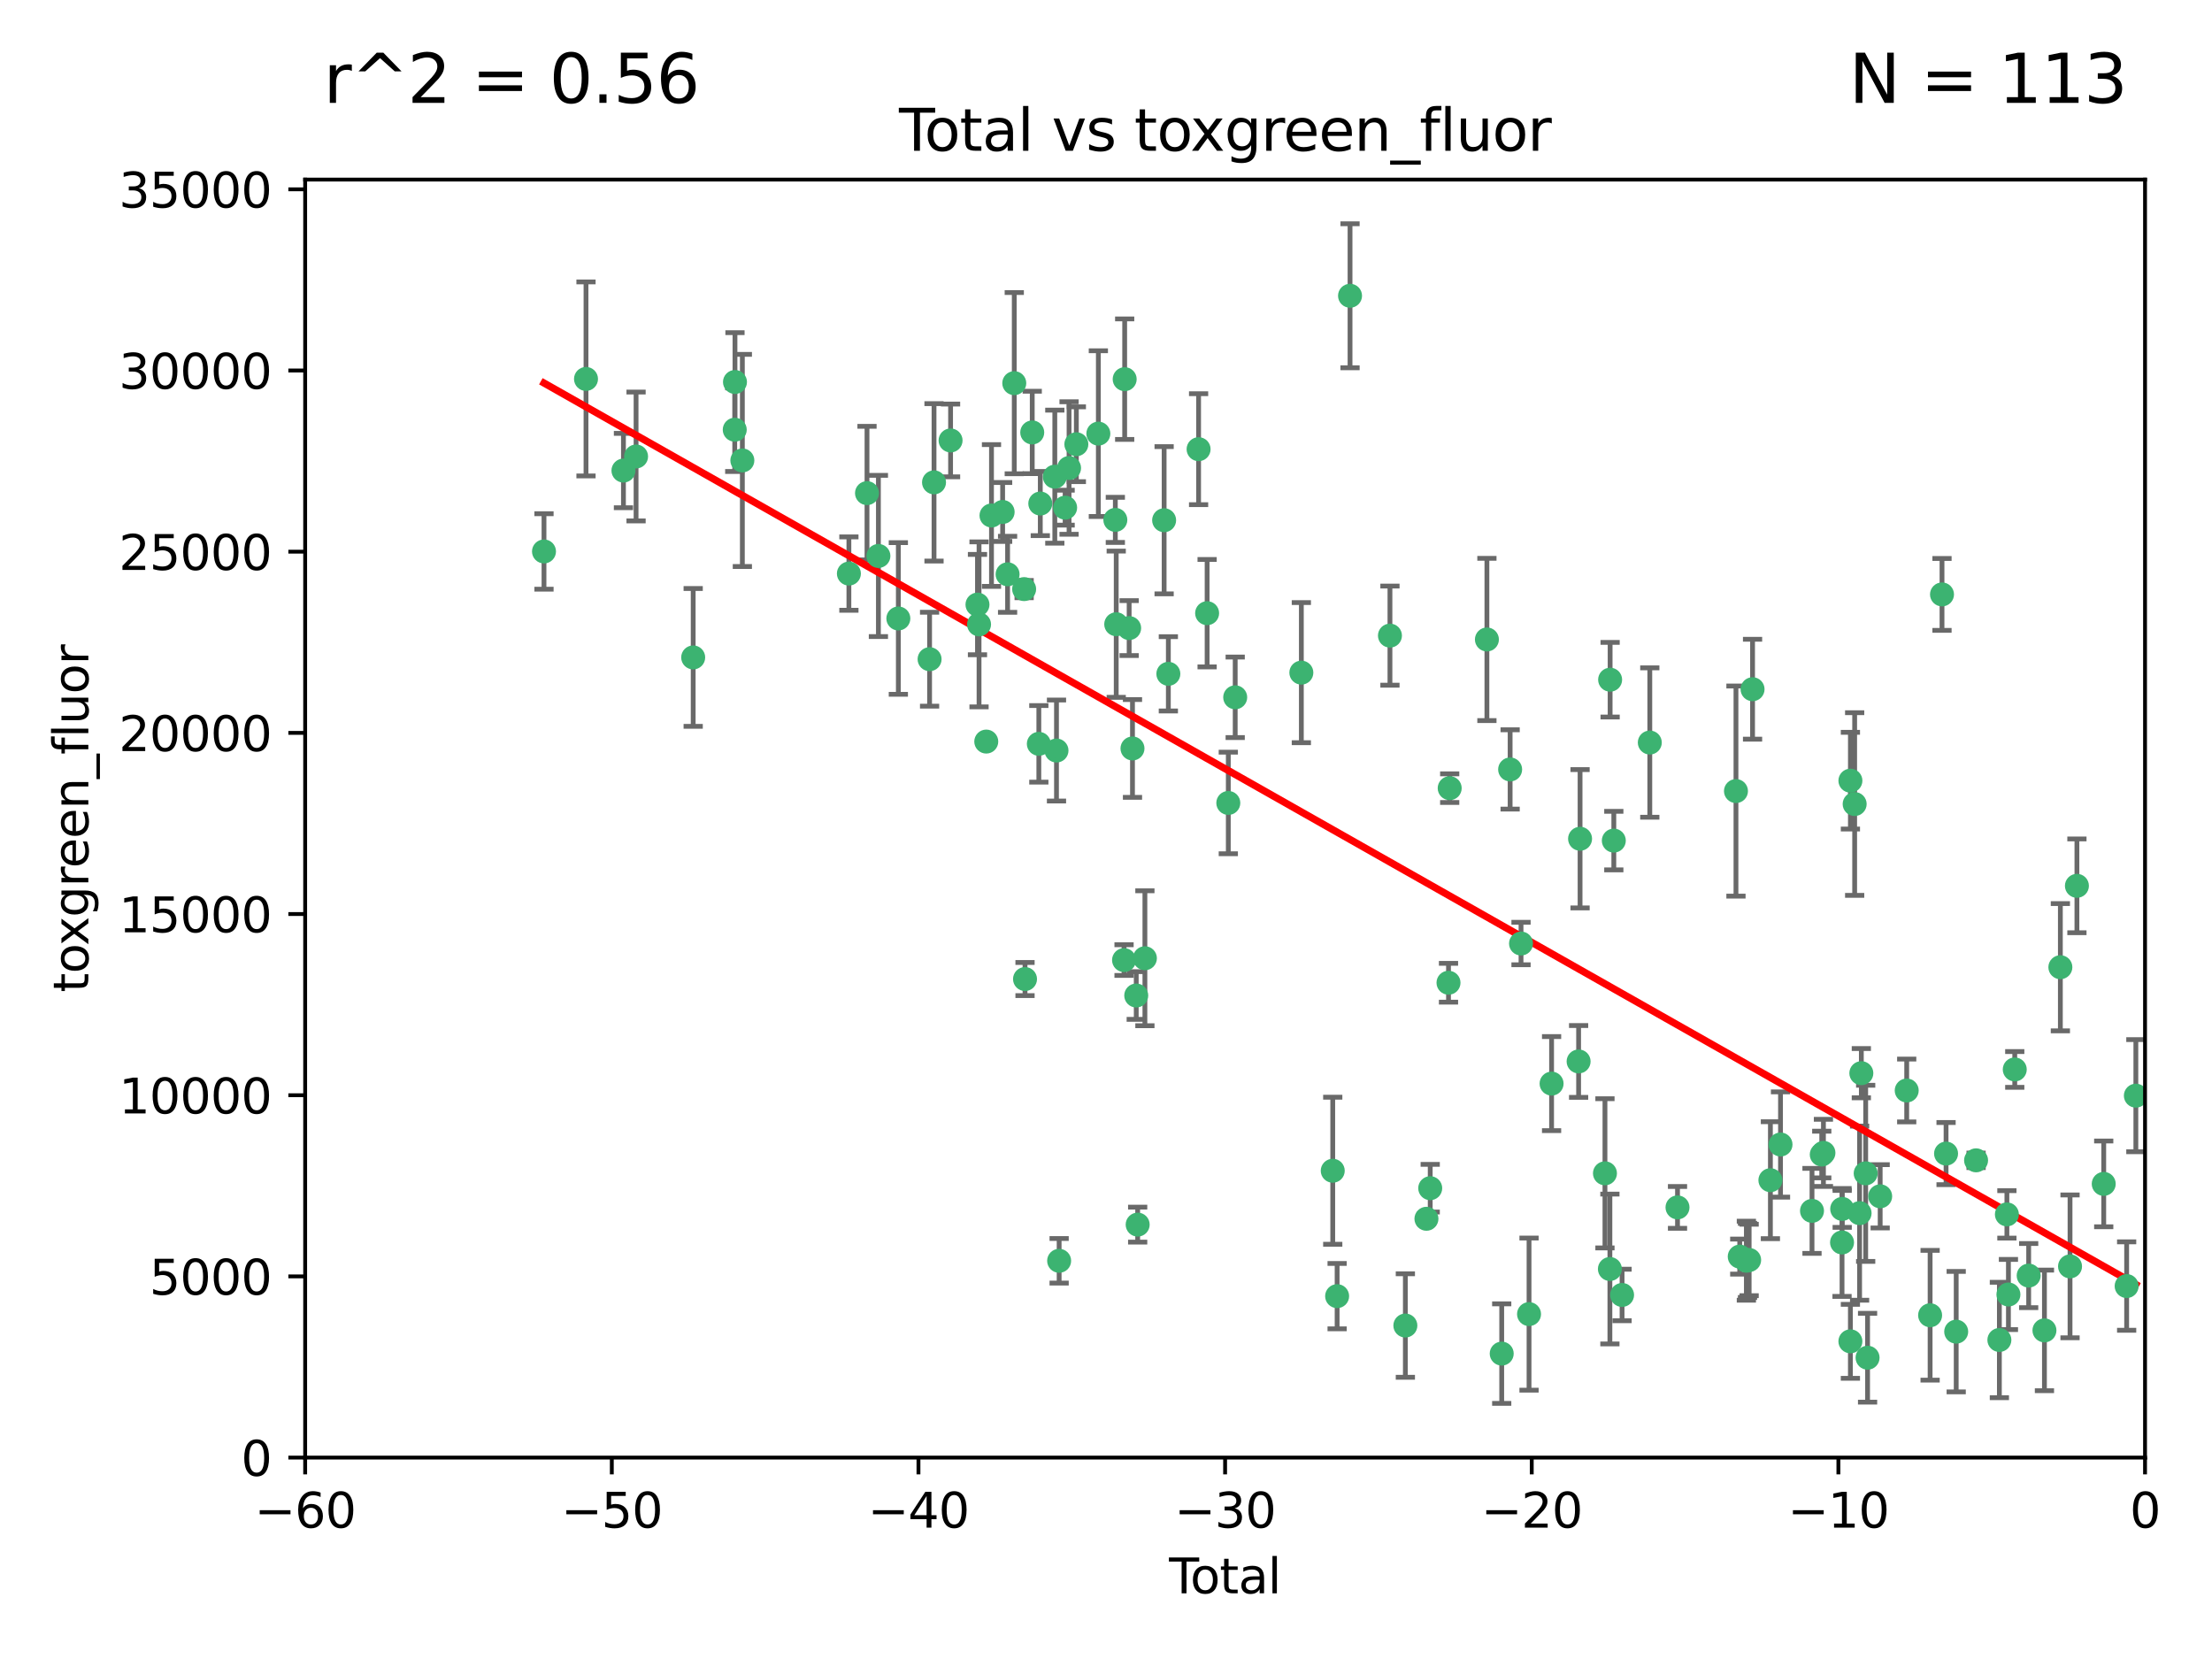 <?xml version="1.0" encoding="utf-8" standalone="no"?>
<!DOCTYPE svg PUBLIC "-//W3C//DTD SVG 1.1//EN"
  "http://www.w3.org/Graphics/SVG/1.1/DTD/svg11.dtd">
<svg xmlns:xlink="http://www.w3.org/1999/xlink" width="460.8pt" height="345.6pt" viewBox="0 0 460.8 345.6" xmlns="http://www.w3.org/2000/svg" version="1.1">
 <defs>
  <style type="text/css">*{stroke-linejoin: round; stroke-linecap: butt}</style>
 </defs>
 <g id="figure_1">
  <g id="patch_1">
   <path d="M 0 345.6 
L 460.8 345.6 
L 460.8 0 
L 0 0 
z
" style="fill: #ffffff"/>
  </g>
  <g id="axes_1">
   <g id="patch_2">
    <path d="M 63.571 303.64 
L 446.85 303.64 
L 446.85 37.411 
L 63.571 37.411 
z
" style="fill: #ffffff"/>
   </g>
   <g id="PathCollection_1">
    <defs>
     <path id="m0587407e21" d="M 0 1.118 
C 0.297 1.118 0.581 1 0.791 0.791 
C 1 0.581 1.118 0.297 1.118 0 
C 1.118 -0.297 1 -0.581 0.791 -0.791 
C 0.581 -1 0.297 -1.118 0 -1.118 
C -0.297 -1.118 -0.581 -1 -0.791 -0.791 
C -1 -0.581 -1.118 -0.297 -1.118 0 
C -1.118 0.297 -1 0.581 -0.791 0.791 
C -0.581 1 -0.297 1.118 0 1.118 
z
" style="stroke: #3cb371"/>
    </defs>
    <g clip-path="url(#p1c9d5bd5e7)">
     <use xlink:href="#m0587407e21" x="113.324" y="114.876" style="fill: #3cb371; stroke: #3cb371"/>
     <use xlink:href="#m0587407e21" x="122.075" y="78.941" style="fill: #3cb371; stroke: #3cb371"/>
     <use xlink:href="#m0587407e21" x="129.877" y="98.026" style="fill: #3cb371; stroke: #3cb371"/>
     <use xlink:href="#m0587407e21" x="132.505" y="95.094" style="fill: #3cb371; stroke: #3cb371"/>
     <use xlink:href="#m0587407e21" x="144.404" y="136.954" style="fill: #3cb371; stroke: #3cb371"/>
     <use xlink:href="#m0587407e21" x="153.06" y="89.516" style="fill: #3cb371; stroke: #3cb371"/>
     <use xlink:href="#m0587407e21" x="153.109" y="79.578" style="fill: #3cb371; stroke: #3cb371"/>
     <use xlink:href="#m0587407e21" x="154.646" y="95.918" style="fill: #3cb371; stroke: #3cb371"/>
     <use xlink:href="#m0587407e21" x="176.84" y="119.488" style="fill: #3cb371; stroke: #3cb371"/>
     <use xlink:href="#m0587407e21" x="180.613" y="102.727" style="fill: #3cb371; stroke: #3cb371"/>
     <use xlink:href="#m0587407e21" x="182.989" y="115.814" style="fill: #3cb371; stroke: #3cb371"/>
     <use xlink:href="#m0587407e21" x="187.142" y="128.839" style="fill: #3cb371; stroke: #3cb371"/>
     <use xlink:href="#m0587407e21" x="193.65" y="137.321" style="fill: #3cb371; stroke: #3cb371"/>
     <use xlink:href="#m0587407e21" x="194.574" y="100.483" style="fill: #3cb371; stroke: #3cb371"/>
     <use xlink:href="#m0587407e21" x="198.022" y="91.754" style="fill: #3cb371; stroke: #3cb371"/>
     <use xlink:href="#m0587407e21" x="203.628" y="125.947" style="fill: #3cb371; stroke: #3cb371"/>
     <use xlink:href="#m0587407e21" x="203.952" y="130.067" style="fill: #3cb371; stroke: #3cb371"/>
     <use xlink:href="#m0587407e21" x="205.457" y="154.483" style="fill: #3cb371; stroke: #3cb371"/>
     <use xlink:href="#m0587407e21" x="206.546" y="107.386" style="fill: #3cb371; stroke: #3cb371"/>
     <use xlink:href="#m0587407e21" x="208.867" y="106.653" style="fill: #3cb371; stroke: #3cb371"/>
     <use xlink:href="#m0587407e21" x="209.899" y="119.635" style="fill: #3cb371; stroke: #3cb371"/>
     <use xlink:href="#m0587407e21" x="211.29" y="79.819" style="fill: #3cb371; stroke: #3cb371"/>
     <use xlink:href="#m0587407e21" x="213.346" y="122.72" style="fill: #3cb371; stroke: #3cb371"/>
     <use xlink:href="#m0587407e21" x="213.53" y="203.953" style="fill: #3cb371; stroke: #3cb371"/>
     <use xlink:href="#m0587407e21" x="215.034" y="90.084" style="fill: #3cb371; stroke: #3cb371"/>
     <use xlink:href="#m0587407e21" x="216.408" y="154.954" style="fill: #3cb371; stroke: #3cb371"/>
     <use xlink:href="#m0587407e21" x="216.713" y="104.896" style="fill: #3cb371; stroke: #3cb371"/>
     <use xlink:href="#m0587407e21" x="219.736" y="99.298" style="fill: #3cb371; stroke: #3cb371"/>
     <use xlink:href="#m0587407e21" x="220.086" y="156.348" style="fill: #3cb371; stroke: #3cb371"/>
     <use xlink:href="#m0587407e21" x="220.638" y="262.649" style="fill: #3cb371; stroke: #3cb371"/>
     <use xlink:href="#m0587407e21" x="221.886" y="105.756" style="fill: #3cb371; stroke: #3cb371"/>
     <use xlink:href="#m0587407e21" x="222.705" y="97.498" style="fill: #3cb371; stroke: #3cb371"/>
     <use xlink:href="#m0587407e21" x="224.223" y="92.545" style="fill: #3cb371; stroke: #3cb371"/>
     <use xlink:href="#m0587407e21" x="228.807" y="90.332" style="fill: #3cb371; stroke: #3cb371"/>
     <use xlink:href="#m0587407e21" x="232.345" y="108.301" style="fill: #3cb371; stroke: #3cb371"/>
     <use xlink:href="#m0587407e21" x="232.53" y="130.038" style="fill: #3cb371; stroke: #3cb371"/>
     <use xlink:href="#m0587407e21" x="234.16" y="200.005" style="fill: #3cb371; stroke: #3cb371"/>
     <use xlink:href="#m0587407e21" x="234.291" y="78.988" style="fill: #3cb371; stroke: #3cb371"/>
     <use xlink:href="#m0587407e21" x="235.222" y="130.84" style="fill: #3cb371; stroke: #3cb371"/>
     <use xlink:href="#m0587407e21" x="235.917" y="155.918" style="fill: #3cb371; stroke: #3cb371"/>
     <use xlink:href="#m0587407e21" x="236.699" y="207.381" style="fill: #3cb371; stroke: #3cb371"/>
     <use xlink:href="#m0587407e21" x="236.998" y="255.109" style="fill: #3cb371; stroke: #3cb371"/>
     <use xlink:href="#m0587407e21" x="238.504" y="199.62" style="fill: #3cb371; stroke: #3cb371"/>
     <use xlink:href="#m0587407e21" x="242.509" y="108.373" style="fill: #3cb371; stroke: #3cb371"/>
     <use xlink:href="#m0587407e21" x="243.389" y="140.37" style="fill: #3cb371; stroke: #3cb371"/>
     <use xlink:href="#m0587407e21" x="249.689" y="93.572" style="fill: #3cb371; stroke: #3cb371"/>
     <use xlink:href="#m0587407e21" x="251.465" y="127.738" style="fill: #3cb371; stroke: #3cb371"/>
     <use xlink:href="#m0587407e21" x="255.878" y="167.27" style="fill: #3cb371; stroke: #3cb371"/>
     <use xlink:href="#m0587407e21" x="257.315" y="145.262" style="fill: #3cb371; stroke: #3cb371"/>
     <use xlink:href="#m0587407e21" x="271.094" y="140.122" style="fill: #3cb371; stroke: #3cb371"/>
     <use xlink:href="#m0587407e21" x="277.635" y="243.887" style="fill: #3cb371; stroke: #3cb371"/>
     <use xlink:href="#m0587407e21" x="278.547" y="270.01" style="fill: #3cb371; stroke: #3cb371"/>
     <use xlink:href="#m0587407e21" x="281.237" y="61.614" style="fill: #3cb371; stroke: #3cb371"/>
     <use xlink:href="#m0587407e21" x="289.552" y="132.411" style="fill: #3cb371; stroke: #3cb371"/>
     <use xlink:href="#m0587407e21" x="292.762" y="276.134" style="fill: #3cb371; stroke: #3cb371"/>
     <use xlink:href="#m0587407e21" x="297.153" y="253.893" style="fill: #3cb371; stroke: #3cb371"/>
     <use xlink:href="#m0587407e21" x="297.94" y="247.522" style="fill: #3cb371; stroke: #3cb371"/>
     <use xlink:href="#m0587407e21" x="301.749" y="204.723" style="fill: #3cb371; stroke: #3cb371"/>
     <use xlink:href="#m0587407e21" x="301.998" y="164.19" style="fill: #3cb371; stroke: #3cb371"/>
     <use xlink:href="#m0587407e21" x="309.75" y="133.213" style="fill: #3cb371; stroke: #3cb371"/>
     <use xlink:href="#m0587407e21" x="312.834" y="281.982" style="fill: #3cb371; stroke: #3cb371"/>
     <use xlink:href="#m0587407e21" x="314.588" y="160.289" style="fill: #3cb371; stroke: #3cb371"/>
     <use xlink:href="#m0587407e21" x="316.858" y="196.552" style="fill: #3cb371; stroke: #3cb371"/>
     <use xlink:href="#m0587407e21" x="318.526" y="273.75" style="fill: #3cb371; stroke: #3cb371"/>
     <use xlink:href="#m0587407e21" x="323.223" y="225.734" style="fill: #3cb371; stroke: #3cb371"/>
     <use xlink:href="#m0587407e21" x="328.853" y="221.118" style="fill: #3cb371; stroke: #3cb371"/>
     <use xlink:href="#m0587407e21" x="329.157" y="174.728" style="fill: #3cb371; stroke: #3cb371"/>
     <use xlink:href="#m0587407e21" x="334.342" y="244.424" style="fill: #3cb371; stroke: #3cb371"/>
     <use xlink:href="#m0587407e21" x="335.371" y="264.357" style="fill: #3cb371; stroke: #3cb371"/>
     <use xlink:href="#m0587407e21" x="335.418" y="141.593" style="fill: #3cb371; stroke: #3cb371"/>
     <use xlink:href="#m0587407e21" x="336.187" y="175.112" style="fill: #3cb371; stroke: #3cb371"/>
     <use xlink:href="#m0587407e21" x="337.906" y="269.764" style="fill: #3cb371; stroke: #3cb371"/>
     <use xlink:href="#m0587407e21" x="343.683" y="154.686" style="fill: #3cb371; stroke: #3cb371"/>
     <use xlink:href="#m0587407e21" x="349.456" y="251.524" style="fill: #3cb371; stroke: #3cb371"/>
     <use xlink:href="#m0587407e21" x="361.634" y="164.794" style="fill: #3cb371; stroke: #3cb371"/>
     <use xlink:href="#m0587407e21" x="362.418" y="261.772" style="fill: #3cb371; stroke: #3cb371"/>
     <use xlink:href="#m0587407e21" x="363.802" y="262.628" style="fill: #3cb371; stroke: #3cb371"/>
     <use xlink:href="#m0587407e21" x="364.037" y="262.571" style="fill: #3cb371; stroke: #3cb371"/>
     <use xlink:href="#m0587407e21" x="364.379" y="262.474" style="fill: #3cb371; stroke: #3cb371"/>
     <use xlink:href="#m0587407e21" x="365.089" y="143.576" style="fill: #3cb371; stroke: #3cb371"/>
     <use xlink:href="#m0587407e21" x="368.806" y="245.856" style="fill: #3cb371; stroke: #3cb371"/>
     <use xlink:href="#m0587407e21" x="370.913" y="238.42" style="fill: #3cb371; stroke: #3cb371"/>
     <use xlink:href="#m0587407e21" x="377.474" y="252.246" style="fill: #3cb371; stroke: #3cb371"/>
     <use xlink:href="#m0587407e21" x="379.506" y="240.511" style="fill: #3cb371; stroke: #3cb371"/>
     <use xlink:href="#m0587407e21" x="379.855" y="240.162" style="fill: #3cb371; stroke: #3cb371"/>
     <use xlink:href="#m0587407e21" x="383.73" y="258.827" style="fill: #3cb371; stroke: #3cb371"/>
     <use xlink:href="#m0587407e21" x="383.763" y="251.838" style="fill: #3cb371; stroke: #3cb371"/>
     <use xlink:href="#m0587407e21" x="385.471" y="279.423" style="fill: #3cb371; stroke: #3cb371"/>
     <use xlink:href="#m0587407e21" x="385.474" y="162.629" style="fill: #3cb371; stroke: #3cb371"/>
     <use xlink:href="#m0587407e21" x="386.359" y="167.495" style="fill: #3cb371; stroke: #3cb371"/>
     <use xlink:href="#m0587407e21" x="387.387" y="252.723" style="fill: #3cb371; stroke: #3cb371"/>
     <use xlink:href="#m0587407e21" x="387.751" y="223.562" style="fill: #3cb371; stroke: #3cb371"/>
     <use xlink:href="#m0587407e21" x="388.656" y="244.428" style="fill: #3cb371; stroke: #3cb371"/>
     <use xlink:href="#m0587407e21" x="389.05" y="282.837" style="fill: #3cb371; stroke: #3cb371"/>
     <use xlink:href="#m0587407e21" x="391.674" y="249.211" style="fill: #3cb371; stroke: #3cb371"/>
     <use xlink:href="#m0587407e21" x="397.202" y="227.169" style="fill: #3cb371; stroke: #3cb371"/>
     <use xlink:href="#m0587407e21" x="402.078" y="273.991" style="fill: #3cb371; stroke: #3cb371"/>
     <use xlink:href="#m0587407e21" x="404.555" y="123.828" style="fill: #3cb371; stroke: #3cb371"/>
     <use xlink:href="#m0587407e21" x="405.4" y="240.314" style="fill: #3cb371; stroke: #3cb371"/>
     <use xlink:href="#m0587407e21" x="407.511" y="277.409" style="fill: #3cb371; stroke: #3cb371"/>
     <use xlink:href="#m0587407e21" x="411.653" y="241.718" style="fill: #3cb371; stroke: #3cb371"/>
     <use xlink:href="#m0587407e21" x="416.507" y="279.141" style="fill: #3cb371; stroke: #3cb371"/>
     <use xlink:href="#m0587407e21" x="418.073" y="252.978" style="fill: #3cb371; stroke: #3cb371"/>
     <use xlink:href="#m0587407e21" x="418.393" y="269.669" style="fill: #3cb371; stroke: #3cb371"/>
     <use xlink:href="#m0587407e21" x="419.711" y="222.785" style="fill: #3cb371; stroke: #3cb371"/>
     <use xlink:href="#m0587407e21" x="422.61" y="265.728" style="fill: #3cb371; stroke: #3cb371"/>
     <use xlink:href="#m0587407e21" x="425.895" y="277.145" style="fill: #3cb371; stroke: #3cb371"/>
     <use xlink:href="#m0587407e21" x="429.212" y="201.488" style="fill: #3cb371; stroke: #3cb371"/>
     <use xlink:href="#m0587407e21" x="431.226" y="263.81" style="fill: #3cb371; stroke: #3cb371"/>
     <use xlink:href="#m0587407e21" x="432.66" y="184.534" style="fill: #3cb371; stroke: #3cb371"/>
     <use xlink:href="#m0587407e21" x="438.245" y="246.624" style="fill: #3cb371; stroke: #3cb371"/>
     <use xlink:href="#m0587407e21" x="443.019" y="267.91" style="fill: #3cb371; stroke: #3cb371"/>
     <use xlink:href="#m0587407e21" x="444.939" y="228.248" style="fill: #3cb371; stroke: #3cb371"/>
    </g>
   </g>
   <g id="matplotlib.axis_1">
    <g id="xtick_1">
     <g id="line2d_1">
      <defs>
       <path id="m707e608519" d="M 0 0 
L 0 3.5 
" style="stroke: #000000; stroke-width: 0.8"/>
      </defs>
      <g>
       <use xlink:href="#m707e608519" x="63.571" y="303.64" style="stroke: #000000; stroke-width: 0.8"/>
      </g>
     </g>
     <g id="text_1">
      <!-- −60 -->
      <g transform="translate(53.019 318.238)scale(0.1 -0.1)">
       <defs>
        <path id="DejaVuSans-2212" d="M 678 2272 
L 4684 2272 
L 4684 1741 
L 678 1741 
L 678 2272 
z
" transform="scale(0.016)"/>
        <path id="DejaVuSans-36" d="M 2113 2584 
Q 1688 2584 1439 2293 
Q 1191 2003 1191 1497 
Q 1191 994 1439 701 
Q 1688 409 2113 409 
Q 2538 409 2786 701 
Q 3034 994 3034 1497 
Q 3034 2003 2786 2293 
Q 2538 2584 2113 2584 
z
M 3366 4563 
L 3366 3988 
Q 3128 4100 2886 4159 
Q 2644 4219 2406 4219 
Q 1781 4219 1451 3797 
Q 1122 3375 1075 2522 
Q 1259 2794 1537 2939 
Q 1816 3084 2150 3084 
Q 2853 3084 3261 2657 
Q 3669 2231 3669 1497 
Q 3669 778 3244 343 
Q 2819 -91 2113 -91 
Q 1303 -91 875 529 
Q 447 1150 447 2328 
Q 447 3434 972 4092 
Q 1497 4750 2381 4750 
Q 2619 4750 2861 4703 
Q 3103 4656 3366 4563 
z
" transform="scale(0.016)"/>
        <path id="DejaVuSans-30" d="M 2034 4250 
Q 1547 4250 1301 3770 
Q 1056 3291 1056 2328 
Q 1056 1369 1301 889 
Q 1547 409 2034 409 
Q 2525 409 2770 889 
Q 3016 1369 3016 2328 
Q 3016 3291 2770 3770 
Q 2525 4250 2034 4250 
z
M 2034 4750 
Q 2819 4750 3233 4129 
Q 3647 3509 3647 2328 
Q 3647 1150 3233 529 
Q 2819 -91 2034 -91 
Q 1250 -91 836 529 
Q 422 1150 422 2328 
Q 422 3509 836 4129 
Q 1250 4750 2034 4750 
z
" transform="scale(0.016)"/>
       </defs>
       <use xlink:href="#DejaVuSans-2212"/>
       <use xlink:href="#DejaVuSans-36" x="83.789"/>
       <use xlink:href="#DejaVuSans-30" x="147.412"/>
      </g>
     </g>
    </g>
    <g id="xtick_2">
     <g id="line2d_2">
      <g>
       <use xlink:href="#m707e608519" x="127.451" y="303.64" style="stroke: #000000; stroke-width: 0.8"/>
      </g>
     </g>
     <g id="text_2">
      <!-- −50 -->
      <g transform="translate(116.899 318.238)scale(0.1 -0.1)">
       <defs>
        <path id="DejaVuSans-35" d="M 691 4666 
L 3169 4666 
L 3169 4134 
L 1269 4134 
L 1269 2991 
Q 1406 3038 1543 3061 
Q 1681 3084 1819 3084 
Q 2600 3084 3056 2656 
Q 3513 2228 3513 1497 
Q 3513 744 3044 326 
Q 2575 -91 1722 -91 
Q 1428 -91 1123 -41 
Q 819 9 494 109 
L 494 744 
Q 775 591 1075 516 
Q 1375 441 1709 441 
Q 2250 441 2565 725 
Q 2881 1009 2881 1497 
Q 2881 1984 2565 2268 
Q 2250 2553 1709 2553 
Q 1456 2553 1204 2497 
Q 953 2441 691 2322 
L 691 4666 
z
" transform="scale(0.016)"/>
       </defs>
       <use xlink:href="#DejaVuSans-2212"/>
       <use xlink:href="#DejaVuSans-35" x="83.789"/>
       <use xlink:href="#DejaVuSans-30" x="147.412"/>
      </g>
     </g>
    </g>
    <g id="xtick_3">
     <g id="line2d_3">
      <g>
       <use xlink:href="#m707e608519" x="191.331" y="303.64" style="stroke: #000000; stroke-width: 0.8"/>
      </g>
     </g>
     <g id="text_3">
      <!-- −40 -->
      <g transform="translate(180.778 318.238)scale(0.1 -0.1)">
       <defs>
        <path id="DejaVuSans-34" d="M 2419 4116 
L 825 1625 
L 2419 1625 
L 2419 4116 
z
M 2253 4666 
L 3047 4666 
L 3047 1625 
L 3713 1625 
L 3713 1100 
L 3047 1100 
L 3047 0 
L 2419 0 
L 2419 1100 
L 313 1100 
L 313 1709 
L 2253 4666 
z
" transform="scale(0.016)"/>
       </defs>
       <use xlink:href="#DejaVuSans-2212"/>
       <use xlink:href="#DejaVuSans-34" x="83.789"/>
       <use xlink:href="#DejaVuSans-30" x="147.412"/>
      </g>
     </g>
    </g>
    <g id="xtick_4">
     <g id="line2d_4">
      <g>
       <use xlink:href="#m707e608519" x="255.211" y="303.64" style="stroke: #000000; stroke-width: 0.8"/>
      </g>
     </g>
     <g id="text_4">
      <!-- −30 -->
      <g transform="translate(244.658 318.238)scale(0.1 -0.1)">
       <defs>
        <path id="DejaVuSans-33" d="M 2597 2516 
Q 3050 2419 3304 2112 
Q 3559 1806 3559 1356 
Q 3559 666 3084 287 
Q 2609 -91 1734 -91 
Q 1441 -91 1130 -33 
Q 819 25 488 141 
L 488 750 
Q 750 597 1062 519 
Q 1375 441 1716 441 
Q 2309 441 2620 675 
Q 2931 909 2931 1356 
Q 2931 1769 2642 2001 
Q 2353 2234 1838 2234 
L 1294 2234 
L 1294 2753 
L 1863 2753 
Q 2328 2753 2575 2939 
Q 2822 3125 2822 3475 
Q 2822 3834 2567 4026 
Q 2313 4219 1838 4219 
Q 1578 4219 1281 4162 
Q 984 4106 628 3988 
L 628 4550 
Q 988 4650 1302 4700 
Q 1616 4750 1894 4750 
Q 2613 4750 3031 4423 
Q 3450 4097 3450 3541 
Q 3450 3153 3228 2886 
Q 3006 2619 2597 2516 
z
" transform="scale(0.016)"/>
       </defs>
       <use xlink:href="#DejaVuSans-2212"/>
       <use xlink:href="#DejaVuSans-33" x="83.789"/>
       <use xlink:href="#DejaVuSans-30" x="147.412"/>
      </g>
     </g>
    </g>
    <g id="xtick_5">
     <g id="line2d_5">
      <g>
       <use xlink:href="#m707e608519" x="319.09" y="303.64" style="stroke: #000000; stroke-width: 0.8"/>
      </g>
     </g>
     <g id="text_5">
      <!-- −20 -->
      <g transform="translate(308.538 318.238)scale(0.1 -0.1)">
       <defs>
        <path id="DejaVuSans-32" d="M 1228 531 
L 3431 531 
L 3431 0 
L 469 0 
L 469 531 
Q 828 903 1448 1529 
Q 2069 2156 2228 2338 
Q 2531 2678 2651 2914 
Q 2772 3150 2772 3378 
Q 2772 3750 2511 3984 
Q 2250 4219 1831 4219 
Q 1534 4219 1204 4116 
Q 875 4013 500 3803 
L 500 4441 
Q 881 4594 1212 4672 
Q 1544 4750 1819 4750 
Q 2544 4750 2975 4387 
Q 3406 4025 3406 3419 
Q 3406 3131 3298 2873 
Q 3191 2616 2906 2266 
Q 2828 2175 2409 1742 
Q 1991 1309 1228 531 
z
" transform="scale(0.016)"/>
       </defs>
       <use xlink:href="#DejaVuSans-2212"/>
       <use xlink:href="#DejaVuSans-32" x="83.789"/>
       <use xlink:href="#DejaVuSans-30" x="147.412"/>
      </g>
     </g>
    </g>
    <g id="xtick_6">
     <g id="line2d_6">
      <g>
       <use xlink:href="#m707e608519" x="382.97" y="303.64" style="stroke: #000000; stroke-width: 0.8"/>
      </g>
     </g>
     <g id="text_6">
      <!-- −10 -->
      <g transform="translate(372.418 318.238)scale(0.1 -0.1)">
       <defs>
        <path id="DejaVuSans-31" d="M 794 531 
L 1825 531 
L 1825 4091 
L 703 3866 
L 703 4441 
L 1819 4666 
L 2450 4666 
L 2450 531 
L 3481 531 
L 3481 0 
L 794 0 
L 794 531 
z
" transform="scale(0.016)"/>
       </defs>
       <use xlink:href="#DejaVuSans-2212"/>
       <use xlink:href="#DejaVuSans-31" x="83.789"/>
       <use xlink:href="#DejaVuSans-30" x="147.412"/>
      </g>
     </g>
    </g>
    <g id="xtick_7">
     <g id="line2d_7">
      <g>
       <use xlink:href="#m707e608519" x="446.85" y="303.64" style="stroke: #000000; stroke-width: 0.8"/>
      </g>
     </g>
     <g id="text_7">
      <!-- 0 -->
      <g transform="translate(443.669 318.238)scale(0.1 -0.1)">
       <use xlink:href="#DejaVuSans-30"/>
      </g>
     </g>
    </g>
    <g id="text_8">
     <!-- Total -->
     <g transform="translate(243.534 331.917)scale(0.1 -0.1)">
      <defs>
       <path id="DejaVuSans-54" d="M -19 4666 
L 3928 4666 
L 3928 4134 
L 2272 4134 
L 2272 0 
L 1638 0 
L 1638 4134 
L -19 4134 
L -19 4666 
z
" transform="scale(0.016)"/>
       <path id="DejaVuSans-6f" d="M 1959 3097 
Q 1497 3097 1228 2736 
Q 959 2375 959 1747 
Q 959 1119 1226 758 
Q 1494 397 1959 397 
Q 2419 397 2687 759 
Q 2956 1122 2956 1747 
Q 2956 2369 2687 2733 
Q 2419 3097 1959 3097 
z
M 1959 3584 
Q 2709 3584 3137 3096 
Q 3566 2609 3566 1747 
Q 3566 888 3137 398 
Q 2709 -91 1959 -91 
Q 1206 -91 779 398 
Q 353 888 353 1747 
Q 353 2609 779 3096 
Q 1206 3584 1959 3584 
z
" transform="scale(0.016)"/>
       <path id="DejaVuSans-74" d="M 1172 4494 
L 1172 3500 
L 2356 3500 
L 2356 3053 
L 1172 3053 
L 1172 1153 
Q 1172 725 1289 603 
Q 1406 481 1766 481 
L 2356 481 
L 2356 0 
L 1766 0 
Q 1100 0 847 248 
Q 594 497 594 1153 
L 594 3053 
L 172 3053 
L 172 3500 
L 594 3500 
L 594 4494 
L 1172 4494 
z
" transform="scale(0.016)"/>
       <path id="DejaVuSans-61" d="M 2194 1759 
Q 1497 1759 1228 1600 
Q 959 1441 959 1056 
Q 959 750 1161 570 
Q 1363 391 1709 391 
Q 2188 391 2477 730 
Q 2766 1069 2766 1631 
L 2766 1759 
L 2194 1759 
z
M 3341 1997 
L 3341 0 
L 2766 0 
L 2766 531 
Q 2569 213 2275 61 
Q 1981 -91 1556 -91 
Q 1019 -91 701 211 
Q 384 513 384 1019 
Q 384 1609 779 1909 
Q 1175 2209 1959 2209 
L 2766 2209 
L 2766 2266 
Q 2766 2663 2505 2880 
Q 2244 3097 1772 3097 
Q 1472 3097 1187 3025 
Q 903 2953 641 2809 
L 641 3341 
Q 956 3463 1253 3523 
Q 1550 3584 1831 3584 
Q 2591 3584 2966 3190 
Q 3341 2797 3341 1997 
z
" transform="scale(0.016)"/>
       <path id="DejaVuSans-6c" d="M 603 4863 
L 1178 4863 
L 1178 0 
L 603 0 
L 603 4863 
z
" transform="scale(0.016)"/>
      </defs>
      <use xlink:href="#DejaVuSans-54"/>
      <use xlink:href="#DejaVuSans-6f" x="44.084"/>
      <use xlink:href="#DejaVuSans-74" x="105.266"/>
      <use xlink:href="#DejaVuSans-61" x="144.475"/>
      <use xlink:href="#DejaVuSans-6c" x="205.754"/>
     </g>
    </g>
   </g>
   <g id="matplotlib.axis_2">
    <g id="ytick_1">
     <g id="line2d_8">
      <defs>
       <path id="m0a1dd5f7a4" d="M 0 0 
L -3.5 0 
" style="stroke: #000000; stroke-width: 0.8"/>
      </defs>
      <g>
       <use xlink:href="#m0a1dd5f7a4" x="63.571" y="303.64" style="stroke: #000000; stroke-width: 0.8"/>
      </g>
     </g>
     <g id="text_9">
      <!-- 0 -->
      <g transform="translate(50.209 307.439)scale(0.1 -0.1)">
       <use xlink:href="#DejaVuSans-30"/>
      </g>
     </g>
    </g>
    <g id="ytick_2">
     <g id="line2d_9">
      <g>
       <use xlink:href="#m0a1dd5f7a4" x="63.571" y="265.897" style="stroke: #000000; stroke-width: 0.8"/>
      </g>
     </g>
     <g id="text_10">
      <!-- 5000 -->
      <g transform="translate(31.121 269.696)scale(0.1 -0.1)">
       <use xlink:href="#DejaVuSans-35"/>
       <use xlink:href="#DejaVuSans-30" x="63.623"/>
       <use xlink:href="#DejaVuSans-30" x="127.246"/>
       <use xlink:href="#DejaVuSans-30" x="190.869"/>
      </g>
     </g>
    </g>
    <g id="ytick_3">
     <g id="line2d_10">
      <g>
       <use xlink:href="#m0a1dd5f7a4" x="63.571" y="228.154" style="stroke: #000000; stroke-width: 0.8"/>
      </g>
     </g>
     <g id="text_11">
      <!-- 10000 -->
      <g transform="translate(24.759 231.953)scale(0.1 -0.1)">
       <use xlink:href="#DejaVuSans-31"/>
       <use xlink:href="#DejaVuSans-30" x="63.623"/>
       <use xlink:href="#DejaVuSans-30" x="127.246"/>
       <use xlink:href="#DejaVuSans-30" x="190.869"/>
       <use xlink:href="#DejaVuSans-30" x="254.492"/>
      </g>
     </g>
    </g>
    <g id="ytick_4">
     <g id="line2d_11">
      <g>
       <use xlink:href="#m0a1dd5f7a4" x="63.571" y="190.411" style="stroke: #000000; stroke-width: 0.8"/>
      </g>
     </g>
     <g id="text_12">
      <!-- 15000 -->
      <g transform="translate(24.759 194.21)scale(0.1 -0.1)">
       <use xlink:href="#DejaVuSans-31"/>
       <use xlink:href="#DejaVuSans-35" x="63.623"/>
       <use xlink:href="#DejaVuSans-30" x="127.246"/>
       <use xlink:href="#DejaVuSans-30" x="190.869"/>
       <use xlink:href="#DejaVuSans-30" x="254.492"/>
      </g>
     </g>
    </g>
    <g id="ytick_5">
     <g id="line2d_12">
      <g>
       <use xlink:href="#m0a1dd5f7a4" x="63.571" y="152.668" style="stroke: #000000; stroke-width: 0.8"/>
      </g>
     </g>
     <g id="text_13">
      <!-- 20000 -->
      <g transform="translate(24.759 156.467)scale(0.1 -0.1)">
       <use xlink:href="#DejaVuSans-32"/>
       <use xlink:href="#DejaVuSans-30" x="63.623"/>
       <use xlink:href="#DejaVuSans-30" x="127.246"/>
       <use xlink:href="#DejaVuSans-30" x="190.869"/>
       <use xlink:href="#DejaVuSans-30" x="254.492"/>
      </g>
     </g>
    </g>
    <g id="ytick_6">
     <g id="line2d_13">
      <g>
       <use xlink:href="#m0a1dd5f7a4" x="63.571" y="114.925" style="stroke: #000000; stroke-width: 0.8"/>
      </g>
     </g>
     <g id="text_14">
      <!-- 25000 -->
      <g transform="translate(24.759 118.724)scale(0.1 -0.1)">
       <use xlink:href="#DejaVuSans-32"/>
       <use xlink:href="#DejaVuSans-35" x="63.623"/>
       <use xlink:href="#DejaVuSans-30" x="127.246"/>
       <use xlink:href="#DejaVuSans-30" x="190.869"/>
       <use xlink:href="#DejaVuSans-30" x="254.492"/>
      </g>
     </g>
    </g>
    <g id="ytick_7">
     <g id="line2d_14">
      <g>
       <use xlink:href="#m0a1dd5f7a4" x="63.571" y="77.181" style="stroke: #000000; stroke-width: 0.8"/>
      </g>
     </g>
     <g id="text_15">
      <!-- 30000 -->
      <g transform="translate(24.759 80.981)scale(0.1 -0.1)">
       <use xlink:href="#DejaVuSans-33"/>
       <use xlink:href="#DejaVuSans-30" x="63.623"/>
       <use xlink:href="#DejaVuSans-30" x="127.246"/>
       <use xlink:href="#DejaVuSans-30" x="190.869"/>
       <use xlink:href="#DejaVuSans-30" x="254.492"/>
      </g>
     </g>
    </g>
    <g id="ytick_8">
     <g id="line2d_15">
      <g>
       <use xlink:href="#m0a1dd5f7a4" x="63.571" y="39.438" style="stroke: #000000; stroke-width: 0.8"/>
      </g>
     </g>
     <g id="text_16">
      <!-- 35000 -->
      <g transform="translate(24.759 43.238)scale(0.1 -0.1)">
       <use xlink:href="#DejaVuSans-33"/>
       <use xlink:href="#DejaVuSans-35" x="63.623"/>
       <use xlink:href="#DejaVuSans-30" x="127.246"/>
       <use xlink:href="#DejaVuSans-30" x="190.869"/>
       <use xlink:href="#DejaVuSans-30" x="254.492"/>
      </g>
     </g>
    </g>
    <g id="text_17">
     <!-- toxgreen_fluor -->
     <g transform="translate(18.401 206.72)rotate(-90)scale(0.1 -0.1)">
      <defs>
       <path id="DejaVuSans-78" d="M 3513 3500 
L 2247 1797 
L 3578 0 
L 2900 0 
L 1881 1375 
L 863 0 
L 184 0 
L 1544 1831 
L 300 3500 
L 978 3500 
L 1906 2253 
L 2834 3500 
L 3513 3500 
z
" transform="scale(0.016)"/>
       <path id="DejaVuSans-67" d="M 2906 1791 
Q 2906 2416 2648 2759 
Q 2391 3103 1925 3103 
Q 1463 3103 1205 2759 
Q 947 2416 947 1791 
Q 947 1169 1205 825 
Q 1463 481 1925 481 
Q 2391 481 2648 825 
Q 2906 1169 2906 1791 
z
M 3481 434 
Q 3481 -459 3084 -895 
Q 2688 -1331 1869 -1331 
Q 1566 -1331 1297 -1286 
Q 1028 -1241 775 -1147 
L 775 -588 
Q 1028 -725 1275 -790 
Q 1522 -856 1778 -856 
Q 2344 -856 2625 -561 
Q 2906 -266 2906 331 
L 2906 616 
Q 2728 306 2450 153 
Q 2172 0 1784 0 
Q 1141 0 747 490 
Q 353 981 353 1791 
Q 353 2603 747 3093 
Q 1141 3584 1784 3584 
Q 2172 3584 2450 3431 
Q 2728 3278 2906 2969 
L 2906 3500 
L 3481 3500 
L 3481 434 
z
" transform="scale(0.016)"/>
       <path id="DejaVuSans-72" d="M 2631 2963 
Q 2534 3019 2420 3045 
Q 2306 3072 2169 3072 
Q 1681 3072 1420 2755 
Q 1159 2438 1159 1844 
L 1159 0 
L 581 0 
L 581 3500 
L 1159 3500 
L 1159 2956 
Q 1341 3275 1631 3429 
Q 1922 3584 2338 3584 
Q 2397 3584 2469 3576 
Q 2541 3569 2628 3553 
L 2631 2963 
z
" transform="scale(0.016)"/>
       <path id="DejaVuSans-65" d="M 3597 1894 
L 3597 1613 
L 953 1613 
Q 991 1019 1311 708 
Q 1631 397 2203 397 
Q 2534 397 2845 478 
Q 3156 559 3463 722 
L 3463 178 
Q 3153 47 2828 -22 
Q 2503 -91 2169 -91 
Q 1331 -91 842 396 
Q 353 884 353 1716 
Q 353 2575 817 3079 
Q 1281 3584 2069 3584 
Q 2775 3584 3186 3129 
Q 3597 2675 3597 1894 
z
M 3022 2063 
Q 3016 2534 2758 2815 
Q 2500 3097 2075 3097 
Q 1594 3097 1305 2825 
Q 1016 2553 972 2059 
L 3022 2063 
z
" transform="scale(0.016)"/>
       <path id="DejaVuSans-6e" d="M 3513 2113 
L 3513 0 
L 2938 0 
L 2938 2094 
Q 2938 2591 2744 2837 
Q 2550 3084 2163 3084 
Q 1697 3084 1428 2787 
Q 1159 2491 1159 1978 
L 1159 0 
L 581 0 
L 581 3500 
L 1159 3500 
L 1159 2956 
Q 1366 3272 1645 3428 
Q 1925 3584 2291 3584 
Q 2894 3584 3203 3211 
Q 3513 2838 3513 2113 
z
" transform="scale(0.016)"/>
       <path id="DejaVuSans-5f" d="M 3263 -1063 
L 3263 -1509 
L -63 -1509 
L -63 -1063 
L 3263 -1063 
z
" transform="scale(0.016)"/>
       <path id="DejaVuSans-66" d="M 2375 4863 
L 2375 4384 
L 1825 4384 
Q 1516 4384 1395 4259 
Q 1275 4134 1275 3809 
L 1275 3500 
L 2222 3500 
L 2222 3053 
L 1275 3053 
L 1275 0 
L 697 0 
L 697 3053 
L 147 3053 
L 147 3500 
L 697 3500 
L 697 3744 
Q 697 4328 969 4595 
Q 1241 4863 1831 4863 
L 2375 4863 
z
" transform="scale(0.016)"/>
       <path id="DejaVuSans-75" d="M 544 1381 
L 544 3500 
L 1119 3500 
L 1119 1403 
Q 1119 906 1312 657 
Q 1506 409 1894 409 
Q 2359 409 2629 706 
Q 2900 1003 2900 1516 
L 2900 3500 
L 3475 3500 
L 3475 0 
L 2900 0 
L 2900 538 
Q 2691 219 2414 64 
Q 2138 -91 1772 -91 
Q 1169 -91 856 284 
Q 544 659 544 1381 
z
M 1991 3584 
L 1991 3584 
z
" transform="scale(0.016)"/>
      </defs>
      <use xlink:href="#DejaVuSans-74"/>
      <use xlink:href="#DejaVuSans-6f" x="39.209"/>
      <use xlink:href="#DejaVuSans-78" x="97.266"/>
      <use xlink:href="#DejaVuSans-67" x="156.445"/>
      <use xlink:href="#DejaVuSans-72" x="219.922"/>
      <use xlink:href="#DejaVuSans-65" x="258.785"/>
      <use xlink:href="#DejaVuSans-65" x="320.309"/>
      <use xlink:href="#DejaVuSans-6e" x="381.832"/>
      <use xlink:href="#DejaVuSans-5f" x="445.211"/>
      <use xlink:href="#DejaVuSans-66" x="495.211"/>
      <use xlink:href="#DejaVuSans-6c" x="530.416"/>
      <use xlink:href="#DejaVuSans-75" x="558.199"/>
      <use xlink:href="#DejaVuSans-6f" x="621.578"/>
      <use xlink:href="#DejaVuSans-72" x="682.76"/>
     </g>
    </g>
   </g>
   <g id="LineCollection_1">
    <path d="M 113.324 122.737 
L 113.324 107.014 
" clip-path="url(#p1c9d5bd5e7)" style="fill: none; stroke: #696969"/>
    <path d="M 122.075 99.149 
L 122.075 58.733 
" clip-path="url(#p1c9d5bd5e7)" style="fill: none; stroke: #696969"/>
    <path d="M 129.877 105.772 
L 129.877 90.281 
" clip-path="url(#p1c9d5bd5e7)" style="fill: none; stroke: #696969"/>
    <path d="M 132.505 108.514 
L 132.505 81.675 
" clip-path="url(#p1c9d5bd5e7)" style="fill: none; stroke: #696969"/>
    <path d="M 144.404 151.309 
L 144.404 122.599 
" clip-path="url(#p1c9d5bd5e7)" style="fill: none; stroke: #696969"/>
    <path d="M 153.06 98.217 
L 153.06 80.815 
" clip-path="url(#p1c9d5bd5e7)" style="fill: none; stroke: #696969"/>
    <path d="M 153.109 89.863 
L 153.109 69.294 
" clip-path="url(#p1c9d5bd5e7)" style="fill: none; stroke: #696969"/>
    <path d="M 154.646 118.013 
L 154.646 73.824 
" clip-path="url(#p1c9d5bd5e7)" style="fill: none; stroke: #696969"/>
    <path d="M 176.84 127.133 
L 176.84 111.844 
" clip-path="url(#p1c9d5bd5e7)" style="fill: none; stroke: #696969"/>
    <path d="M 180.613 116.638 
L 180.613 88.815 
" clip-path="url(#p1c9d5bd5e7)" style="fill: none; stroke: #696969"/>
    <path d="M 182.989 132.604 
L 182.989 99.024 
" clip-path="url(#p1c9d5bd5e7)" style="fill: none; stroke: #696969"/>
    <path d="M 187.142 144.637 
L 187.142 113.041 
" clip-path="url(#p1c9d5bd5e7)" style="fill: none; stroke: #696969"/>
    <path d="M 193.65 147.102 
L 193.65 127.541 
" clip-path="url(#p1c9d5bd5e7)" style="fill: none; stroke: #696969"/>
    <path d="M 194.574 116.878 
L 194.574 84.088 
" clip-path="url(#p1c9d5bd5e7)" style="fill: none; stroke: #696969"/>
    <path d="M 198.022 99.334 
L 198.022 84.174 
" clip-path="url(#p1c9d5bd5e7)" style="fill: none; stroke: #696969"/>
    <path d="M 203.628 136.397 
L 203.628 115.497 
" clip-path="url(#p1c9d5bd5e7)" style="fill: none; stroke: #696969"/>
    <path d="M 203.952 147.25 
L 203.952 112.885 
" clip-path="url(#p1c9d5bd5e7)" style="fill: none; stroke: #696969"/>
    <path d="M 205.457 155.048 
L 205.457 153.918 
" clip-path="url(#p1c9d5bd5e7)" style="fill: none; stroke: #696969"/>
    <path d="M 206.546 122.155 
L 206.546 92.617 
" clip-path="url(#p1c9d5bd5e7)" style="fill: none; stroke: #696969"/>
    <path d="M 208.867 112.792 
L 208.867 100.514 
" clip-path="url(#p1c9d5bd5e7)" style="fill: none; stroke: #696969"/>
    <path d="M 209.899 127.554 
L 209.899 111.717 
" clip-path="url(#p1c9d5bd5e7)" style="fill: none; stroke: #696969"/>
    <path d="M 211.29 98.693 
L 211.29 60.945 
" clip-path="url(#p1c9d5bd5e7)" style="fill: none; stroke: #696969"/>
    <path d="M 213.346 124.514 
L 213.346 120.926 
" clip-path="url(#p1c9d5bd5e7)" style="fill: none; stroke: #696969"/>
    <path d="M 213.53 207.405 
L 213.53 200.501 
" clip-path="url(#p1c9d5bd5e7)" style="fill: none; stroke: #696969"/>
    <path d="M 215.034 98.668 
L 215.034 81.501 
" clip-path="url(#p1c9d5bd5e7)" style="fill: none; stroke: #696969"/>
    <path d="M 216.408 162.929 
L 216.408 146.979 
" clip-path="url(#p1c9d5bd5e7)" style="fill: none; stroke: #696969"/>
    <path d="M 216.713 111.578 
L 216.713 98.214 
" clip-path="url(#p1c9d5bd5e7)" style="fill: none; stroke: #696969"/>
    <path d="M 219.736 113.157 
L 219.736 85.439 
" clip-path="url(#p1c9d5bd5e7)" style="fill: none; stroke: #696969"/>
    <path d="M 220.086 166.868 
L 220.086 145.829 
" clip-path="url(#p1c9d5bd5e7)" style="fill: none; stroke: #696969"/>
    <path d="M 220.638 267.29 
L 220.638 258.008 
" clip-path="url(#p1c9d5bd5e7)" style="fill: none; stroke: #696969"/>
    <path d="M 221.886 109.392 
L 221.886 102.12 
" clip-path="url(#p1c9d5bd5e7)" style="fill: none; stroke: #696969"/>
    <path d="M 222.705 111.302 
L 222.705 83.693 
" clip-path="url(#p1c9d5bd5e7)" style="fill: none; stroke: #696969"/>
    <path d="M 224.223 100.341 
L 224.223 84.749 
" clip-path="url(#p1c9d5bd5e7)" style="fill: none; stroke: #696969"/>
    <path d="M 228.807 107.592 
L 228.807 73.071 
" clip-path="url(#p1c9d5bd5e7)" style="fill: none; stroke: #696969"/>
    <path d="M 232.345 113.001 
L 232.345 103.601 
" clip-path="url(#p1c9d5bd5e7)" style="fill: none; stroke: #696969"/>
    <path d="M 232.53 145.27 
L 232.53 114.805 
" clip-path="url(#p1c9d5bd5e7)" style="fill: none; stroke: #696969"/>
    <path d="M 234.16 203.204 
L 234.16 196.806 
" clip-path="url(#p1c9d5bd5e7)" style="fill: none; stroke: #696969"/>
    <path d="M 234.291 91.541 
L 234.291 66.434 
" clip-path="url(#p1c9d5bd5e7)" style="fill: none; stroke: #696969"/>
    <path d="M 235.222 136.561 
L 235.222 125.12 
" clip-path="url(#p1c9d5bd5e7)" style="fill: none; stroke: #696969"/>
    <path d="M 235.917 166.104 
L 235.917 145.732 
" clip-path="url(#p1c9d5bd5e7)" style="fill: none; stroke: #696969"/>
    <path d="M 236.699 212.35 
L 236.699 202.411 
" clip-path="url(#p1c9d5bd5e7)" style="fill: none; stroke: #696969"/>
    <path d="M 236.998 258.755 
L 236.998 251.464 
" clip-path="url(#p1c9d5bd5e7)" style="fill: none; stroke: #696969"/>
    <path d="M 238.504 213.675 
L 238.504 185.565 
" clip-path="url(#p1c9d5bd5e7)" style="fill: none; stroke: #696969"/>
    <path d="M 242.509 123.707 
L 242.509 93.039 
" clip-path="url(#p1c9d5bd5e7)" style="fill: none; stroke: #696969"/>
    <path d="M 243.389 148.106 
L 243.389 132.634 
" clip-path="url(#p1c9d5bd5e7)" style="fill: none; stroke: #696969"/>
    <path d="M 249.689 105.129 
L 249.689 82.016 
" clip-path="url(#p1c9d5bd5e7)" style="fill: none; stroke: #696969"/>
    <path d="M 251.465 138.926 
L 251.465 116.549 
" clip-path="url(#p1c9d5bd5e7)" style="fill: none; stroke: #696969"/>
    <path d="M 255.878 177.849 
L 255.878 156.691 
" clip-path="url(#p1c9d5bd5e7)" style="fill: none; stroke: #696969"/>
    <path d="M 257.315 153.647 
L 257.315 136.877 
" clip-path="url(#p1c9d5bd5e7)" style="fill: none; stroke: #696969"/>
    <path d="M 271.094 154.719 
L 271.094 125.526 
" clip-path="url(#p1c9d5bd5e7)" style="fill: none; stroke: #696969"/>
    <path d="M 277.635 259.205 
L 277.635 228.569 
" clip-path="url(#p1c9d5bd5e7)" style="fill: none; stroke: #696969"/>
    <path d="M 278.547 276.821 
L 278.547 263.199 
" clip-path="url(#p1c9d5bd5e7)" style="fill: none; stroke: #696969"/>
    <path d="M 281.237 76.614 
L 281.237 46.614 
" clip-path="url(#p1c9d5bd5e7)" style="fill: none; stroke: #696969"/>
    <path d="M 289.552 142.738 
L 289.552 122.084 
" clip-path="url(#p1c9d5bd5e7)" style="fill: none; stroke: #696969"/>
    <path d="M 292.762 286.914 
L 292.762 265.354 
" clip-path="url(#p1c9d5bd5e7)" style="fill: none; stroke: #696969"/>
    <path d="M 297.153 254.845 
L 297.153 252.94 
" clip-path="url(#p1c9d5bd5e7)" style="fill: none; stroke: #696969"/>
    <path d="M 297.94 252.489 
L 297.94 242.555 
" clip-path="url(#p1c9d5bd5e7)" style="fill: none; stroke: #696969"/>
    <path d="M 301.749 208.763 
L 301.749 200.682 
" clip-path="url(#p1c9d5bd5e7)" style="fill: none; stroke: #696969"/>
    <path d="M 301.998 167.175 
L 301.998 161.206 
" clip-path="url(#p1c9d5bd5e7)" style="fill: none; stroke: #696969"/>
    <path d="M 309.75 150.11 
L 309.75 116.316 
" clip-path="url(#p1c9d5bd5e7)" style="fill: none; stroke: #696969"/>
    <path d="M 312.834 292.352 
L 312.834 271.612 
" clip-path="url(#p1c9d5bd5e7)" style="fill: none; stroke: #696969"/>
    <path d="M 314.588 168.551 
L 314.588 152.026 
" clip-path="url(#p1c9d5bd5e7)" style="fill: none; stroke: #696969"/>
    <path d="M 316.858 200.974 
L 316.858 192.13 
" clip-path="url(#p1c9d5bd5e7)" style="fill: none; stroke: #696969"/>
    <path d="M 318.526 289.596 
L 318.526 257.903 
" clip-path="url(#p1c9d5bd5e7)" style="fill: none; stroke: #696969"/>
    <path d="M 323.223 235.529 
L 323.223 215.939 
" clip-path="url(#p1c9d5bd5e7)" style="fill: none; stroke: #696969"/>
    <path d="M 328.853 228.596 
L 328.853 213.64 
" clip-path="url(#p1c9d5bd5e7)" style="fill: none; stroke: #696969"/>
    <path d="M 329.157 189.135 
L 329.157 160.322 
" clip-path="url(#p1c9d5bd5e7)" style="fill: none; stroke: #696969"/>
    <path d="M 334.342 259.965 
L 334.342 228.883 
" clip-path="url(#p1c9d5bd5e7)" style="fill: none; stroke: #696969"/>
    <path d="M 335.371 279.964 
L 335.371 248.75 
" clip-path="url(#p1c9d5bd5e7)" style="fill: none; stroke: #696969"/>
    <path d="M 335.418 149.363 
L 335.418 133.823 
" clip-path="url(#p1c9d5bd5e7)" style="fill: none; stroke: #696969"/>
    <path d="M 336.187 181.212 
L 336.187 169.013 
" clip-path="url(#p1c9d5bd5e7)" style="fill: none; stroke: #696969"/>
    <path d="M 337.906 275.127 
L 337.906 264.4 
" clip-path="url(#p1c9d5bd5e7)" style="fill: none; stroke: #696969"/>
    <path d="M 343.683 170.247 
L 343.683 139.125 
" clip-path="url(#p1c9d5bd5e7)" style="fill: none; stroke: #696969"/>
    <path d="M 349.456 255.883 
L 349.456 247.164 
" clip-path="url(#p1c9d5bd5e7)" style="fill: none; stroke: #696969"/>
    <path d="M 361.634 186.68 
L 361.634 142.908 
" clip-path="url(#p1c9d5bd5e7)" style="fill: none; stroke: #696969"/>
    <path d="M 362.418 265.422 
L 362.418 258.121 
" clip-path="url(#p1c9d5bd5e7)" style="fill: none; stroke: #696969"/>
    <path d="M 363.802 270.857 
L 363.802 254.399 
" clip-path="url(#p1c9d5bd5e7)" style="fill: none; stroke: #696969"/>
    <path d="M 364.037 270.288 
L 364.037 254.854 
" clip-path="url(#p1c9d5bd5e7)" style="fill: none; stroke: #696969"/>
    <path d="M 364.379 269.915 
L 364.379 255.033 
" clip-path="url(#p1c9d5bd5e7)" style="fill: none; stroke: #696969"/>
    <path d="M 365.089 153.98 
L 365.089 133.171 
" clip-path="url(#p1c9d5bd5e7)" style="fill: none; stroke: #696969"/>
    <path d="M 368.806 258.035 
L 368.806 233.677 
" clip-path="url(#p1c9d5bd5e7)" style="fill: none; stroke: #696969"/>
    <path d="M 370.913 249.385 
L 370.913 227.454 
" clip-path="url(#p1c9d5bd5e7)" style="fill: none; stroke: #696969"/>
    <path d="M 377.474 261.1 
L 377.474 243.393 
" clip-path="url(#p1c9d5bd5e7)" style="fill: none; stroke: #696969"/>
    <path d="M 379.506 245.375 
L 379.506 235.646 
" clip-path="url(#p1c9d5bd5e7)" style="fill: none; stroke: #696969"/>
    <path d="M 379.855 247.153 
L 379.855 233.171 
" clip-path="url(#p1c9d5bd5e7)" style="fill: none; stroke: #696969"/>
    <path d="M 383.73 270.066 
L 383.73 247.588 
" clip-path="url(#p1c9d5bd5e7)" style="fill: none; stroke: #696969"/>
    <path d="M 383.763 255.685 
L 383.763 247.992 
" clip-path="url(#p1c9d5bd5e7)" style="fill: none; stroke: #696969"/>
    <path d="M 385.471 287.127 
L 385.471 271.719 
" clip-path="url(#p1c9d5bd5e7)" style="fill: none; stroke: #696969"/>
    <path d="M 385.474 172.703 
L 385.474 152.555 
" clip-path="url(#p1c9d5bd5e7)" style="fill: none; stroke: #696969"/>
    <path d="M 386.359 186.519 
L 386.359 148.47 
" clip-path="url(#p1c9d5bd5e7)" style="fill: none; stroke: #696969"/>
    <path d="M 387.387 270.856 
L 387.387 234.59 
" clip-path="url(#p1c9d5bd5e7)" style="fill: none; stroke: #696969"/>
    <path d="M 387.751 228.692 
L 387.751 218.432 
" clip-path="url(#p1c9d5bd5e7)" style="fill: none; stroke: #696969"/>
    <path d="M 388.656 262.775 
L 388.656 226.08 
" clip-path="url(#p1c9d5bd5e7)" style="fill: none; stroke: #696969"/>
    <path d="M 389.05 292.089 
L 389.05 273.585 
" clip-path="url(#p1c9d5bd5e7)" style="fill: none; stroke: #696969"/>
    <path d="M 391.674 255.803 
L 391.674 242.62 
" clip-path="url(#p1c9d5bd5e7)" style="fill: none; stroke: #696969"/>
    <path d="M 397.202 233.713 
L 397.202 220.626 
" clip-path="url(#p1c9d5bd5e7)" style="fill: none; stroke: #696969"/>
    <path d="M 402.078 287.508 
L 402.078 260.474 
" clip-path="url(#p1c9d5bd5e7)" style="fill: none; stroke: #696969"/>
    <path d="M 404.555 131.314 
L 404.555 116.343 
" clip-path="url(#p1c9d5bd5e7)" style="fill: none; stroke: #696969"/>
    <path d="M 405.4 246.787 
L 405.4 233.841 
" clip-path="url(#p1c9d5bd5e7)" style="fill: none; stroke: #696969"/>
    <path d="M 407.511 289.954 
L 407.511 264.864 
" clip-path="url(#p1c9d5bd5e7)" style="fill: none; stroke: #696969"/>
    <path d="M 411.653 243.231 
L 411.653 240.205 
" clip-path="url(#p1c9d5bd5e7)" style="fill: none; stroke: #696969"/>
    <path d="M 416.507 291.163 
L 416.507 267.119 
" clip-path="url(#p1c9d5bd5e7)" style="fill: none; stroke: #696969"/>
    <path d="M 418.073 257.921 
L 418.073 248.036 
" clip-path="url(#p1c9d5bd5e7)" style="fill: none; stroke: #696969"/>
    <path d="M 418.393 276.98 
L 418.393 262.359 
" clip-path="url(#p1c9d5bd5e7)" style="fill: none; stroke: #696969"/>
    <path d="M 419.711 226.514 
L 419.711 219.057 
" clip-path="url(#p1c9d5bd5e7)" style="fill: none; stroke: #696969"/>
    <path d="M 422.61 272.404 
L 422.61 259.053 
" clip-path="url(#p1c9d5bd5e7)" style="fill: none; stroke: #696969"/>
    <path d="M 425.895 289.704 
L 425.895 264.587 
" clip-path="url(#p1c9d5bd5e7)" style="fill: none; stroke: #696969"/>
    <path d="M 429.212 214.744 
L 429.212 188.233 
" clip-path="url(#p1c9d5bd5e7)" style="fill: none; stroke: #696969"/>
    <path d="M 431.226 278.689 
L 431.226 248.931 
" clip-path="url(#p1c9d5bd5e7)" style="fill: none; stroke: #696969"/>
    <path d="M 432.66 194.3 
L 432.66 174.769 
" clip-path="url(#p1c9d5bd5e7)" style="fill: none; stroke: #696969"/>
    <path d="M 438.245 255.558 
L 438.245 237.689 
" clip-path="url(#p1c9d5bd5e7)" style="fill: none; stroke: #696969"/>
    <path d="M 443.019 277.119 
L 443.019 258.7 
" clip-path="url(#p1c9d5bd5e7)" style="fill: none; stroke: #696969"/>
    <path d="M 444.939 239.929 
L 444.939 216.567 
" clip-path="url(#p1c9d5bd5e7)" style="fill: none; stroke: #696969"/>
   </g>
   <g id="line2d_16">
    <defs>
     <path id="m237fb3a151" d="M 2 0 
L -2 -0 
" style="stroke: #696969"/>
    </defs>
    <g clip-path="url(#p1c9d5bd5e7)">
     <use xlink:href="#m237fb3a151" x="113.324" y="122.737" style="fill: #696969; stroke: #696969"/>
     <use xlink:href="#m237fb3a151" x="122.075" y="99.149" style="fill: #696969; stroke: #696969"/>
     <use xlink:href="#m237fb3a151" x="129.877" y="105.772" style="fill: #696969; stroke: #696969"/>
     <use xlink:href="#m237fb3a151" x="132.505" y="108.514" style="fill: #696969; stroke: #696969"/>
     <use xlink:href="#m237fb3a151" x="144.404" y="151.309" style="fill: #696969; stroke: #696969"/>
     <use xlink:href="#m237fb3a151" x="153.06" y="98.217" style="fill: #696969; stroke: #696969"/>
     <use xlink:href="#m237fb3a151" x="153.109" y="89.863" style="fill: #696969; stroke: #696969"/>
     <use xlink:href="#m237fb3a151" x="154.646" y="118.013" style="fill: #696969; stroke: #696969"/>
     <use xlink:href="#m237fb3a151" x="176.84" y="127.133" style="fill: #696969; stroke: #696969"/>
     <use xlink:href="#m237fb3a151" x="180.613" y="116.638" style="fill: #696969; stroke: #696969"/>
     <use xlink:href="#m237fb3a151" x="182.989" y="132.604" style="fill: #696969; stroke: #696969"/>
     <use xlink:href="#m237fb3a151" x="187.142" y="144.637" style="fill: #696969; stroke: #696969"/>
     <use xlink:href="#m237fb3a151" x="193.65" y="147.102" style="fill: #696969; stroke: #696969"/>
     <use xlink:href="#m237fb3a151" x="194.574" y="116.878" style="fill: #696969; stroke: #696969"/>
     <use xlink:href="#m237fb3a151" x="198.022" y="99.334" style="fill: #696969; stroke: #696969"/>
     <use xlink:href="#m237fb3a151" x="203.628" y="136.397" style="fill: #696969; stroke: #696969"/>
     <use xlink:href="#m237fb3a151" x="203.952" y="147.25" style="fill: #696969; stroke: #696969"/>
     <use xlink:href="#m237fb3a151" x="205.457" y="155.048" style="fill: #696969; stroke: #696969"/>
     <use xlink:href="#m237fb3a151" x="206.546" y="122.155" style="fill: #696969; stroke: #696969"/>
     <use xlink:href="#m237fb3a151" x="208.867" y="112.792" style="fill: #696969; stroke: #696969"/>
     <use xlink:href="#m237fb3a151" x="209.899" y="127.554" style="fill: #696969; stroke: #696969"/>
     <use xlink:href="#m237fb3a151" x="211.29" y="98.693" style="fill: #696969; stroke: #696969"/>
     <use xlink:href="#m237fb3a151" x="213.346" y="124.514" style="fill: #696969; stroke: #696969"/>
     <use xlink:href="#m237fb3a151" x="213.53" y="207.405" style="fill: #696969; stroke: #696969"/>
     <use xlink:href="#m237fb3a151" x="215.034" y="98.668" style="fill: #696969; stroke: #696969"/>
     <use xlink:href="#m237fb3a151" x="216.408" y="162.929" style="fill: #696969; stroke: #696969"/>
     <use xlink:href="#m237fb3a151" x="216.713" y="111.578" style="fill: #696969; stroke: #696969"/>
     <use xlink:href="#m237fb3a151" x="219.736" y="113.157" style="fill: #696969; stroke: #696969"/>
     <use xlink:href="#m237fb3a151" x="220.086" y="166.868" style="fill: #696969; stroke: #696969"/>
     <use xlink:href="#m237fb3a151" x="220.638" y="267.29" style="fill: #696969; stroke: #696969"/>
     <use xlink:href="#m237fb3a151" x="221.886" y="109.392" style="fill: #696969; stroke: #696969"/>
     <use xlink:href="#m237fb3a151" x="222.705" y="111.302" style="fill: #696969; stroke: #696969"/>
     <use xlink:href="#m237fb3a151" x="224.223" y="100.341" style="fill: #696969; stroke: #696969"/>
     <use xlink:href="#m237fb3a151" x="228.807" y="107.592" style="fill: #696969; stroke: #696969"/>
     <use xlink:href="#m237fb3a151" x="232.345" y="113.001" style="fill: #696969; stroke: #696969"/>
     <use xlink:href="#m237fb3a151" x="232.53" y="145.27" style="fill: #696969; stroke: #696969"/>
     <use xlink:href="#m237fb3a151" x="234.16" y="203.204" style="fill: #696969; stroke: #696969"/>
     <use xlink:href="#m237fb3a151" x="234.291" y="91.541" style="fill: #696969; stroke: #696969"/>
     <use xlink:href="#m237fb3a151" x="235.222" y="136.561" style="fill: #696969; stroke: #696969"/>
     <use xlink:href="#m237fb3a151" x="235.917" y="166.104" style="fill: #696969; stroke: #696969"/>
     <use xlink:href="#m237fb3a151" x="236.699" y="212.35" style="fill: #696969; stroke: #696969"/>
     <use xlink:href="#m237fb3a151" x="236.998" y="258.755" style="fill: #696969; stroke: #696969"/>
     <use xlink:href="#m237fb3a151" x="238.504" y="213.675" style="fill: #696969; stroke: #696969"/>
     <use xlink:href="#m237fb3a151" x="242.509" y="123.707" style="fill: #696969; stroke: #696969"/>
     <use xlink:href="#m237fb3a151" x="243.389" y="148.106" style="fill: #696969; stroke: #696969"/>
     <use xlink:href="#m237fb3a151" x="249.689" y="105.129" style="fill: #696969; stroke: #696969"/>
     <use xlink:href="#m237fb3a151" x="251.465" y="138.926" style="fill: #696969; stroke: #696969"/>
     <use xlink:href="#m237fb3a151" x="255.878" y="177.849" style="fill: #696969; stroke: #696969"/>
     <use xlink:href="#m237fb3a151" x="257.315" y="153.647" style="fill: #696969; stroke: #696969"/>
     <use xlink:href="#m237fb3a151" x="271.094" y="154.719" style="fill: #696969; stroke: #696969"/>
     <use xlink:href="#m237fb3a151" x="277.635" y="259.205" style="fill: #696969; stroke: #696969"/>
     <use xlink:href="#m237fb3a151" x="278.547" y="276.821" style="fill: #696969; stroke: #696969"/>
     <use xlink:href="#m237fb3a151" x="281.237" y="76.614" style="fill: #696969; stroke: #696969"/>
     <use xlink:href="#m237fb3a151" x="289.552" y="142.738" style="fill: #696969; stroke: #696969"/>
     <use xlink:href="#m237fb3a151" x="292.762" y="286.914" style="fill: #696969; stroke: #696969"/>
     <use xlink:href="#m237fb3a151" x="297.153" y="254.845" style="fill: #696969; stroke: #696969"/>
     <use xlink:href="#m237fb3a151" x="297.94" y="252.489" style="fill: #696969; stroke: #696969"/>
     <use xlink:href="#m237fb3a151" x="301.749" y="208.763" style="fill: #696969; stroke: #696969"/>
     <use xlink:href="#m237fb3a151" x="301.998" y="167.175" style="fill: #696969; stroke: #696969"/>
     <use xlink:href="#m237fb3a151" x="309.75" y="150.11" style="fill: #696969; stroke: #696969"/>
     <use xlink:href="#m237fb3a151" x="312.834" y="292.352" style="fill: #696969; stroke: #696969"/>
     <use xlink:href="#m237fb3a151" x="314.588" y="168.551" style="fill: #696969; stroke: #696969"/>
     <use xlink:href="#m237fb3a151" x="316.858" y="200.974" style="fill: #696969; stroke: #696969"/>
     <use xlink:href="#m237fb3a151" x="318.526" y="289.596" style="fill: #696969; stroke: #696969"/>
     <use xlink:href="#m237fb3a151" x="323.223" y="235.529" style="fill: #696969; stroke: #696969"/>
     <use xlink:href="#m237fb3a151" x="328.853" y="228.596" style="fill: #696969; stroke: #696969"/>
     <use xlink:href="#m237fb3a151" x="329.157" y="189.135" style="fill: #696969; stroke: #696969"/>
     <use xlink:href="#m237fb3a151" x="334.342" y="259.965" style="fill: #696969; stroke: #696969"/>
     <use xlink:href="#m237fb3a151" x="335.371" y="279.964" style="fill: #696969; stroke: #696969"/>
     <use xlink:href="#m237fb3a151" x="335.418" y="149.363" style="fill: #696969; stroke: #696969"/>
     <use xlink:href="#m237fb3a151" x="336.187" y="181.212" style="fill: #696969; stroke: #696969"/>
     <use xlink:href="#m237fb3a151" x="337.906" y="275.127" style="fill: #696969; stroke: #696969"/>
     <use xlink:href="#m237fb3a151" x="343.683" y="170.247" style="fill: #696969; stroke: #696969"/>
     <use xlink:href="#m237fb3a151" x="349.456" y="255.883" style="fill: #696969; stroke: #696969"/>
     <use xlink:href="#m237fb3a151" x="361.634" y="186.68" style="fill: #696969; stroke: #696969"/>
     <use xlink:href="#m237fb3a151" x="362.418" y="265.422" style="fill: #696969; stroke: #696969"/>
     <use xlink:href="#m237fb3a151" x="363.802" y="270.857" style="fill: #696969; stroke: #696969"/>
     <use xlink:href="#m237fb3a151" x="364.037" y="270.288" style="fill: #696969; stroke: #696969"/>
     <use xlink:href="#m237fb3a151" x="364.379" y="269.915" style="fill: #696969; stroke: #696969"/>
     <use xlink:href="#m237fb3a151" x="365.089" y="153.98" style="fill: #696969; stroke: #696969"/>
     <use xlink:href="#m237fb3a151" x="368.806" y="258.035" style="fill: #696969; stroke: #696969"/>
     <use xlink:href="#m237fb3a151" x="370.913" y="249.385" style="fill: #696969; stroke: #696969"/>
     <use xlink:href="#m237fb3a151" x="377.474" y="261.1" style="fill: #696969; stroke: #696969"/>
     <use xlink:href="#m237fb3a151" x="379.506" y="245.375" style="fill: #696969; stroke: #696969"/>
     <use xlink:href="#m237fb3a151" x="379.855" y="247.153" style="fill: #696969; stroke: #696969"/>
     <use xlink:href="#m237fb3a151" x="383.73" y="270.066" style="fill: #696969; stroke: #696969"/>
     <use xlink:href="#m237fb3a151" x="383.763" y="255.685" style="fill: #696969; stroke: #696969"/>
     <use xlink:href="#m237fb3a151" x="385.471" y="287.127" style="fill: #696969; stroke: #696969"/>
     <use xlink:href="#m237fb3a151" x="385.474" y="172.703" style="fill: #696969; stroke: #696969"/>
     <use xlink:href="#m237fb3a151" x="386.359" y="186.519" style="fill: #696969; stroke: #696969"/>
     <use xlink:href="#m237fb3a151" x="387.387" y="270.856" style="fill: #696969; stroke: #696969"/>
     <use xlink:href="#m237fb3a151" x="387.751" y="228.692" style="fill: #696969; stroke: #696969"/>
     <use xlink:href="#m237fb3a151" x="388.656" y="262.775" style="fill: #696969; stroke: #696969"/>
     <use xlink:href="#m237fb3a151" x="389.05" y="292.089" style="fill: #696969; stroke: #696969"/>
     <use xlink:href="#m237fb3a151" x="391.674" y="255.803" style="fill: #696969; stroke: #696969"/>
     <use xlink:href="#m237fb3a151" x="397.202" y="233.713" style="fill: #696969; stroke: #696969"/>
     <use xlink:href="#m237fb3a151" x="402.078" y="287.508" style="fill: #696969; stroke: #696969"/>
     <use xlink:href="#m237fb3a151" x="404.555" y="131.314" style="fill: #696969; stroke: #696969"/>
     <use xlink:href="#m237fb3a151" x="405.4" y="246.787" style="fill: #696969; stroke: #696969"/>
     <use xlink:href="#m237fb3a151" x="407.511" y="289.954" style="fill: #696969; stroke: #696969"/>
     <use xlink:href="#m237fb3a151" x="411.653" y="243.231" style="fill: #696969; stroke: #696969"/>
     <use xlink:href="#m237fb3a151" x="416.507" y="291.163" style="fill: #696969; stroke: #696969"/>
     <use xlink:href="#m237fb3a151" x="418.073" y="257.921" style="fill: #696969; stroke: #696969"/>
     <use xlink:href="#m237fb3a151" x="418.393" y="276.98" style="fill: #696969; stroke: #696969"/>
     <use xlink:href="#m237fb3a151" x="419.711" y="226.514" style="fill: #696969; stroke: #696969"/>
     <use xlink:href="#m237fb3a151" x="422.61" y="272.404" style="fill: #696969; stroke: #696969"/>
     <use xlink:href="#m237fb3a151" x="425.895" y="289.704" style="fill: #696969; stroke: #696969"/>
     <use xlink:href="#m237fb3a151" x="429.212" y="214.744" style="fill: #696969; stroke: #696969"/>
     <use xlink:href="#m237fb3a151" x="431.226" y="278.689" style="fill: #696969; stroke: #696969"/>
     <use xlink:href="#m237fb3a151" x="432.66" y="194.3" style="fill: #696969; stroke: #696969"/>
     <use xlink:href="#m237fb3a151" x="438.245" y="255.558" style="fill: #696969; stroke: #696969"/>
     <use xlink:href="#m237fb3a151" x="443.019" y="277.119" style="fill: #696969; stroke: #696969"/>
     <use xlink:href="#m237fb3a151" x="444.939" y="239.929" style="fill: #696969; stroke: #696969"/>
    </g>
   </g>
   <g id="line2d_17">
    <g clip-path="url(#p1c9d5bd5e7)">
     <use xlink:href="#m237fb3a151" x="113.324" y="107.014" style="fill: #696969; stroke: #696969"/>
     <use xlink:href="#m237fb3a151" x="122.075" y="58.733" style="fill: #696969; stroke: #696969"/>
     <use xlink:href="#m237fb3a151" x="129.877" y="90.281" style="fill: #696969; stroke: #696969"/>
     <use xlink:href="#m237fb3a151" x="132.505" y="81.675" style="fill: #696969; stroke: #696969"/>
     <use xlink:href="#m237fb3a151" x="144.404" y="122.599" style="fill: #696969; stroke: #696969"/>
     <use xlink:href="#m237fb3a151" x="153.06" y="80.815" style="fill: #696969; stroke: #696969"/>
     <use xlink:href="#m237fb3a151" x="153.109" y="69.294" style="fill: #696969; stroke: #696969"/>
     <use xlink:href="#m237fb3a151" x="154.646" y="73.824" style="fill: #696969; stroke: #696969"/>
     <use xlink:href="#m237fb3a151" x="176.84" y="111.844" style="fill: #696969; stroke: #696969"/>
     <use xlink:href="#m237fb3a151" x="180.613" y="88.815" style="fill: #696969; stroke: #696969"/>
     <use xlink:href="#m237fb3a151" x="182.989" y="99.024" style="fill: #696969; stroke: #696969"/>
     <use xlink:href="#m237fb3a151" x="187.142" y="113.041" style="fill: #696969; stroke: #696969"/>
     <use xlink:href="#m237fb3a151" x="193.65" y="127.541" style="fill: #696969; stroke: #696969"/>
     <use xlink:href="#m237fb3a151" x="194.574" y="84.088" style="fill: #696969; stroke: #696969"/>
     <use xlink:href="#m237fb3a151" x="198.022" y="84.174" style="fill: #696969; stroke: #696969"/>
     <use xlink:href="#m237fb3a151" x="203.628" y="115.497" style="fill: #696969; stroke: #696969"/>
     <use xlink:href="#m237fb3a151" x="203.952" y="112.885" style="fill: #696969; stroke: #696969"/>
     <use xlink:href="#m237fb3a151" x="205.457" y="153.918" style="fill: #696969; stroke: #696969"/>
     <use xlink:href="#m237fb3a151" x="206.546" y="92.617" style="fill: #696969; stroke: #696969"/>
     <use xlink:href="#m237fb3a151" x="208.867" y="100.514" style="fill: #696969; stroke: #696969"/>
     <use xlink:href="#m237fb3a151" x="209.899" y="111.717" style="fill: #696969; stroke: #696969"/>
     <use xlink:href="#m237fb3a151" x="211.29" y="60.945" style="fill: #696969; stroke: #696969"/>
     <use xlink:href="#m237fb3a151" x="213.346" y="120.926" style="fill: #696969; stroke: #696969"/>
     <use xlink:href="#m237fb3a151" x="213.53" y="200.501" style="fill: #696969; stroke: #696969"/>
     <use xlink:href="#m237fb3a151" x="215.034" y="81.501" style="fill: #696969; stroke: #696969"/>
     <use xlink:href="#m237fb3a151" x="216.408" y="146.979" style="fill: #696969; stroke: #696969"/>
     <use xlink:href="#m237fb3a151" x="216.713" y="98.214" style="fill: #696969; stroke: #696969"/>
     <use xlink:href="#m237fb3a151" x="219.736" y="85.439" style="fill: #696969; stroke: #696969"/>
     <use xlink:href="#m237fb3a151" x="220.086" y="145.829" style="fill: #696969; stroke: #696969"/>
     <use xlink:href="#m237fb3a151" x="220.638" y="258.008" style="fill: #696969; stroke: #696969"/>
     <use xlink:href="#m237fb3a151" x="221.886" y="102.12" style="fill: #696969; stroke: #696969"/>
     <use xlink:href="#m237fb3a151" x="222.705" y="83.693" style="fill: #696969; stroke: #696969"/>
     <use xlink:href="#m237fb3a151" x="224.223" y="84.749" style="fill: #696969; stroke: #696969"/>
     <use xlink:href="#m237fb3a151" x="228.807" y="73.071" style="fill: #696969; stroke: #696969"/>
     <use xlink:href="#m237fb3a151" x="232.345" y="103.601" style="fill: #696969; stroke: #696969"/>
     <use xlink:href="#m237fb3a151" x="232.53" y="114.805" style="fill: #696969; stroke: #696969"/>
     <use xlink:href="#m237fb3a151" x="234.16" y="196.806" style="fill: #696969; stroke: #696969"/>
     <use xlink:href="#m237fb3a151" x="234.291" y="66.434" style="fill: #696969; stroke: #696969"/>
     <use xlink:href="#m237fb3a151" x="235.222" y="125.12" style="fill: #696969; stroke: #696969"/>
     <use xlink:href="#m237fb3a151" x="235.917" y="145.732" style="fill: #696969; stroke: #696969"/>
     <use xlink:href="#m237fb3a151" x="236.699" y="202.411" style="fill: #696969; stroke: #696969"/>
     <use xlink:href="#m237fb3a151" x="236.998" y="251.464" style="fill: #696969; stroke: #696969"/>
     <use xlink:href="#m237fb3a151" x="238.504" y="185.565" style="fill: #696969; stroke: #696969"/>
     <use xlink:href="#m237fb3a151" x="242.509" y="93.039" style="fill: #696969; stroke: #696969"/>
     <use xlink:href="#m237fb3a151" x="243.389" y="132.634" style="fill: #696969; stroke: #696969"/>
     <use xlink:href="#m237fb3a151" x="249.689" y="82.016" style="fill: #696969; stroke: #696969"/>
     <use xlink:href="#m237fb3a151" x="251.465" y="116.549" style="fill: #696969; stroke: #696969"/>
     <use xlink:href="#m237fb3a151" x="255.878" y="156.691" style="fill: #696969; stroke: #696969"/>
     <use xlink:href="#m237fb3a151" x="257.315" y="136.877" style="fill: #696969; stroke: #696969"/>
     <use xlink:href="#m237fb3a151" x="271.094" y="125.526" style="fill: #696969; stroke: #696969"/>
     <use xlink:href="#m237fb3a151" x="277.635" y="228.569" style="fill: #696969; stroke: #696969"/>
     <use xlink:href="#m237fb3a151" x="278.547" y="263.199" style="fill: #696969; stroke: #696969"/>
     <use xlink:href="#m237fb3a151" x="281.237" y="46.614" style="fill: #696969; stroke: #696969"/>
     <use xlink:href="#m237fb3a151" x="289.552" y="122.084" style="fill: #696969; stroke: #696969"/>
     <use xlink:href="#m237fb3a151" x="292.762" y="265.354" style="fill: #696969; stroke: #696969"/>
     <use xlink:href="#m237fb3a151" x="297.153" y="252.94" style="fill: #696969; stroke: #696969"/>
     <use xlink:href="#m237fb3a151" x="297.94" y="242.555" style="fill: #696969; stroke: #696969"/>
     <use xlink:href="#m237fb3a151" x="301.749" y="200.682" style="fill: #696969; stroke: #696969"/>
     <use xlink:href="#m237fb3a151" x="301.998" y="161.206" style="fill: #696969; stroke: #696969"/>
     <use xlink:href="#m237fb3a151" x="309.75" y="116.316" style="fill: #696969; stroke: #696969"/>
     <use xlink:href="#m237fb3a151" x="312.834" y="271.612" style="fill: #696969; stroke: #696969"/>
     <use xlink:href="#m237fb3a151" x="314.588" y="152.026" style="fill: #696969; stroke: #696969"/>
     <use xlink:href="#m237fb3a151" x="316.858" y="192.13" style="fill: #696969; stroke: #696969"/>
     <use xlink:href="#m237fb3a151" x="318.526" y="257.903" style="fill: #696969; stroke: #696969"/>
     <use xlink:href="#m237fb3a151" x="323.223" y="215.939" style="fill: #696969; stroke: #696969"/>
     <use xlink:href="#m237fb3a151" x="328.853" y="213.64" style="fill: #696969; stroke: #696969"/>
     <use xlink:href="#m237fb3a151" x="329.157" y="160.322" style="fill: #696969; stroke: #696969"/>
     <use xlink:href="#m237fb3a151" x="334.342" y="228.883" style="fill: #696969; stroke: #696969"/>
     <use xlink:href="#m237fb3a151" x="335.371" y="248.75" style="fill: #696969; stroke: #696969"/>
     <use xlink:href="#m237fb3a151" x="335.418" y="133.823" style="fill: #696969; stroke: #696969"/>
     <use xlink:href="#m237fb3a151" x="336.187" y="169.013" style="fill: #696969; stroke: #696969"/>
     <use xlink:href="#m237fb3a151" x="337.906" y="264.4" style="fill: #696969; stroke: #696969"/>
     <use xlink:href="#m237fb3a151" x="343.683" y="139.125" style="fill: #696969; stroke: #696969"/>
     <use xlink:href="#m237fb3a151" x="349.456" y="247.164" style="fill: #696969; stroke: #696969"/>
     <use xlink:href="#m237fb3a151" x="361.634" y="142.908" style="fill: #696969; stroke: #696969"/>
     <use xlink:href="#m237fb3a151" x="362.418" y="258.121" style="fill: #696969; stroke: #696969"/>
     <use xlink:href="#m237fb3a151" x="363.802" y="254.399" style="fill: #696969; stroke: #696969"/>
     <use xlink:href="#m237fb3a151" x="364.037" y="254.854" style="fill: #696969; stroke: #696969"/>
     <use xlink:href="#m237fb3a151" x="364.379" y="255.033" style="fill: #696969; stroke: #696969"/>
     <use xlink:href="#m237fb3a151" x="365.089" y="133.171" style="fill: #696969; stroke: #696969"/>
     <use xlink:href="#m237fb3a151" x="368.806" y="233.677" style="fill: #696969; stroke: #696969"/>
     <use xlink:href="#m237fb3a151" x="370.913" y="227.454" style="fill: #696969; stroke: #696969"/>
     <use xlink:href="#m237fb3a151" x="377.474" y="243.393" style="fill: #696969; stroke: #696969"/>
     <use xlink:href="#m237fb3a151" x="379.506" y="235.646" style="fill: #696969; stroke: #696969"/>
     <use xlink:href="#m237fb3a151" x="379.855" y="233.171" style="fill: #696969; stroke: #696969"/>
     <use xlink:href="#m237fb3a151" x="383.73" y="247.588" style="fill: #696969; stroke: #696969"/>
     <use xlink:href="#m237fb3a151" x="383.763" y="247.992" style="fill: #696969; stroke: #696969"/>
     <use xlink:href="#m237fb3a151" x="385.471" y="271.719" style="fill: #696969; stroke: #696969"/>
     <use xlink:href="#m237fb3a151" x="385.474" y="152.555" style="fill: #696969; stroke: #696969"/>
     <use xlink:href="#m237fb3a151" x="386.359" y="148.47" style="fill: #696969; stroke: #696969"/>
     <use xlink:href="#m237fb3a151" x="387.387" y="234.59" style="fill: #696969; stroke: #696969"/>
     <use xlink:href="#m237fb3a151" x="387.751" y="218.432" style="fill: #696969; stroke: #696969"/>
     <use xlink:href="#m237fb3a151" x="388.656" y="226.08" style="fill: #696969; stroke: #696969"/>
     <use xlink:href="#m237fb3a151" x="389.05" y="273.585" style="fill: #696969; stroke: #696969"/>
     <use xlink:href="#m237fb3a151" x="391.674" y="242.62" style="fill: #696969; stroke: #696969"/>
     <use xlink:href="#m237fb3a151" x="397.202" y="220.626" style="fill: #696969; stroke: #696969"/>
     <use xlink:href="#m237fb3a151" x="402.078" y="260.474" style="fill: #696969; stroke: #696969"/>
     <use xlink:href="#m237fb3a151" x="404.555" y="116.343" style="fill: #696969; stroke: #696969"/>
     <use xlink:href="#m237fb3a151" x="405.4" y="233.841" style="fill: #696969; stroke: #696969"/>
     <use xlink:href="#m237fb3a151" x="407.511" y="264.864" style="fill: #696969; stroke: #696969"/>
     <use xlink:href="#m237fb3a151" x="411.653" y="240.205" style="fill: #696969; stroke: #696969"/>
     <use xlink:href="#m237fb3a151" x="416.507" y="267.119" style="fill: #696969; stroke: #696969"/>
     <use xlink:href="#m237fb3a151" x="418.073" y="248.036" style="fill: #696969; stroke: #696969"/>
     <use xlink:href="#m237fb3a151" x="418.393" y="262.359" style="fill: #696969; stroke: #696969"/>
     <use xlink:href="#m237fb3a151" x="419.711" y="219.057" style="fill: #696969; stroke: #696969"/>
     <use xlink:href="#m237fb3a151" x="422.61" y="259.053" style="fill: #696969; stroke: #696969"/>
     <use xlink:href="#m237fb3a151" x="425.895" y="264.587" style="fill: #696969; stroke: #696969"/>
     <use xlink:href="#m237fb3a151" x="429.212" y="188.233" style="fill: #696969; stroke: #696969"/>
     <use xlink:href="#m237fb3a151" x="431.226" y="248.931" style="fill: #696969; stroke: #696969"/>
     <use xlink:href="#m237fb3a151" x="432.66" y="174.769" style="fill: #696969; stroke: #696969"/>
     <use xlink:href="#m237fb3a151" x="438.245" y="237.689" style="fill: #696969; stroke: #696969"/>
     <use xlink:href="#m237fb3a151" x="443.019" y="258.7" style="fill: #696969; stroke: #696969"/>
     <use xlink:href="#m237fb3a151" x="444.939" y="216.567" style="fill: #696969; stroke: #696969"/>
    </g>
   </g>
   <g id="line2d_18">
    <path d="M 113.324 79.794 
L 122.075 84.75 
L 129.877 89.168 
L 132.505 90.656 
L 144.404 97.394 
L 153.06 102.296 
L 153.109 102.324 
L 154.646 103.194 
L 176.84 115.762 
L 180.613 117.899 
L 182.989 119.244 
L 187.142 121.595 
L 193.65 125.281 
L 194.574 125.804 
L 198.022 127.757 
L 203.628 130.931 
L 203.952 131.115 
L 205.457 131.967 
L 206.546 132.584 
L 208.867 133.898 
L 209.899 134.482 
L 211.29 135.27 
L 213.346 136.435 
L 213.53 136.538 
L 215.034 137.39 
L 216.408 138.168 
L 216.713 138.341 
L 219.736 140.053 
L 220.086 140.251 
L 220.638 140.563 
L 221.886 141.27 
L 222.705 141.734 
L 224.223 142.594 
L 228.807 145.189 
L 232.345 147.193 
L 232.53 147.298 
L 234.16 148.221 
L 234.291 148.295 
L 235.222 148.822 
L 235.917 149.216 
L 236.699 149.658 
L 236.998 149.828 
L 238.504 150.68 
L 242.509 152.949 
L 243.389 153.447 
L 249.689 157.014 
L 251.465 158.02 
L 255.878 160.519 
L 257.315 161.333 
L 271.094 169.136 
L 277.635 172.84 
L 278.547 173.356 
L 281.237 174.879 
L 289.552 179.588 
L 292.762 181.405 
L 297.153 183.892 
L 297.94 184.338 
L 301.749 186.495 
L 301.998 186.636 
L 309.75 191.025 
L 312.834 192.772 
L 314.588 193.765 
L 316.858 195.05 
L 318.526 195.995 
L 323.223 198.655 
L 328.853 201.843 
L 329.157 202.015 
L 334.342 204.951 
L 335.371 205.534 
L 335.418 205.561 
L 336.187 205.996 
L 337.906 206.969 
L 343.683 210.241 
L 349.456 213.51 
L 361.634 220.406 
L 362.418 220.85 
L 363.802 221.634 
L 364.037 221.767 
L 364.379 221.96 
L 365.089 222.362 
L 368.806 224.467 
L 370.913 225.66 
L 377.474 229.376 
L 379.506 230.526 
L 379.855 230.724 
L 383.73 232.919 
L 383.763 232.937 
L 385.471 233.904 
L 385.474 233.906 
L 386.359 234.407 
L 387.387 234.989 
L 387.751 235.196 
L 388.656 235.708 
L 389.05 235.931 
L 391.674 237.417 
L 397.202 240.547 
L 402.078 243.308 
L 404.555 244.711 
L 405.4 245.19 
L 407.511 246.385 
L 411.653 248.731 
L 416.507 251.479 
L 418.073 252.366 
L 418.393 252.547 
L 419.711 253.294 
L 422.61 254.935 
L 425.895 256.795 
L 429.212 258.674 
L 431.226 259.814 
L 432.66 260.626 
L 438.245 263.789 
L 443.019 266.492 
L 444.939 267.58 
" clip-path="url(#p1c9d5bd5e7)" style="fill: none; stroke: #ff0000; stroke-width: 1.5; stroke-linecap: square"/>
   </g>
   <g id="line2d_19">
    <defs>
     <path id="mb567a2b02f" d="M 0 2 
C 0.53 2 1.039 1.789 1.414 1.414 
C 1.789 1.039 2 0.53 2 0 
C 2 -0.53 1.789 -1.039 1.414 -1.414 
C 1.039 -1.789 0.53 -2 0 -2 
C -0.53 -2 -1.039 -1.789 -1.414 -1.414 
C -1.789 -1.039 -2 -0.53 -2 0 
C -2 0.53 -1.789 1.039 -1.414 1.414 
C -1.039 1.789 -0.53 2 0 2 
z
" style="stroke: #3cb371"/>
    </defs>
    <g clip-path="url(#p1c9d5bd5e7)">
     <use xlink:href="#mb567a2b02f" x="113.324" y="114.876" style="fill: #3cb371; stroke: #3cb371"/>
     <use xlink:href="#mb567a2b02f" x="122.075" y="78.941" style="fill: #3cb371; stroke: #3cb371"/>
     <use xlink:href="#mb567a2b02f" x="129.877" y="98.026" style="fill: #3cb371; stroke: #3cb371"/>
     <use xlink:href="#mb567a2b02f" x="132.505" y="95.094" style="fill: #3cb371; stroke: #3cb371"/>
     <use xlink:href="#mb567a2b02f" x="144.404" y="136.954" style="fill: #3cb371; stroke: #3cb371"/>
     <use xlink:href="#mb567a2b02f" x="153.06" y="89.516" style="fill: #3cb371; stroke: #3cb371"/>
     <use xlink:href="#mb567a2b02f" x="153.109" y="79.578" style="fill: #3cb371; stroke: #3cb371"/>
     <use xlink:href="#mb567a2b02f" x="154.646" y="95.918" style="fill: #3cb371; stroke: #3cb371"/>
     <use xlink:href="#mb567a2b02f" x="176.84" y="119.488" style="fill: #3cb371; stroke: #3cb371"/>
     <use xlink:href="#mb567a2b02f" x="180.613" y="102.727" style="fill: #3cb371; stroke: #3cb371"/>
     <use xlink:href="#mb567a2b02f" x="182.989" y="115.814" style="fill: #3cb371; stroke: #3cb371"/>
     <use xlink:href="#mb567a2b02f" x="187.142" y="128.839" style="fill: #3cb371; stroke: #3cb371"/>
     <use xlink:href="#mb567a2b02f" x="193.65" y="137.321" style="fill: #3cb371; stroke: #3cb371"/>
     <use xlink:href="#mb567a2b02f" x="194.574" y="100.483" style="fill: #3cb371; stroke: #3cb371"/>
     <use xlink:href="#mb567a2b02f" x="198.022" y="91.754" style="fill: #3cb371; stroke: #3cb371"/>
     <use xlink:href="#mb567a2b02f" x="203.628" y="125.947" style="fill: #3cb371; stroke: #3cb371"/>
     <use xlink:href="#mb567a2b02f" x="203.952" y="130.067" style="fill: #3cb371; stroke: #3cb371"/>
     <use xlink:href="#mb567a2b02f" x="205.457" y="154.483" style="fill: #3cb371; stroke: #3cb371"/>
     <use xlink:href="#mb567a2b02f" x="206.546" y="107.386" style="fill: #3cb371; stroke: #3cb371"/>
     <use xlink:href="#mb567a2b02f" x="208.867" y="106.653" style="fill: #3cb371; stroke: #3cb371"/>
     <use xlink:href="#mb567a2b02f" x="209.899" y="119.635" style="fill: #3cb371; stroke: #3cb371"/>
     <use xlink:href="#mb567a2b02f" x="211.29" y="79.819" style="fill: #3cb371; stroke: #3cb371"/>
     <use xlink:href="#mb567a2b02f" x="213.346" y="122.72" style="fill: #3cb371; stroke: #3cb371"/>
     <use xlink:href="#mb567a2b02f" x="213.53" y="203.953" style="fill: #3cb371; stroke: #3cb371"/>
     <use xlink:href="#mb567a2b02f" x="215.034" y="90.084" style="fill: #3cb371; stroke: #3cb371"/>
     <use xlink:href="#mb567a2b02f" x="216.408" y="154.954" style="fill: #3cb371; stroke: #3cb371"/>
     <use xlink:href="#mb567a2b02f" x="216.713" y="104.896" style="fill: #3cb371; stroke: #3cb371"/>
     <use xlink:href="#mb567a2b02f" x="219.736" y="99.298" style="fill: #3cb371; stroke: #3cb371"/>
     <use xlink:href="#mb567a2b02f" x="220.086" y="156.348" style="fill: #3cb371; stroke: #3cb371"/>
     <use xlink:href="#mb567a2b02f" x="220.638" y="262.649" style="fill: #3cb371; stroke: #3cb371"/>
     <use xlink:href="#mb567a2b02f" x="221.886" y="105.756" style="fill: #3cb371; stroke: #3cb371"/>
     <use xlink:href="#mb567a2b02f" x="222.705" y="97.498" style="fill: #3cb371; stroke: #3cb371"/>
     <use xlink:href="#mb567a2b02f" x="224.223" y="92.545" style="fill: #3cb371; stroke: #3cb371"/>
     <use xlink:href="#mb567a2b02f" x="228.807" y="90.332" style="fill: #3cb371; stroke: #3cb371"/>
     <use xlink:href="#mb567a2b02f" x="232.345" y="108.301" style="fill: #3cb371; stroke: #3cb371"/>
     <use xlink:href="#mb567a2b02f" x="232.53" y="130.038" style="fill: #3cb371; stroke: #3cb371"/>
     <use xlink:href="#mb567a2b02f" x="234.16" y="200.005" style="fill: #3cb371; stroke: #3cb371"/>
     <use xlink:href="#mb567a2b02f" x="234.291" y="78.988" style="fill: #3cb371; stroke: #3cb371"/>
     <use xlink:href="#mb567a2b02f" x="235.222" y="130.84" style="fill: #3cb371; stroke: #3cb371"/>
     <use xlink:href="#mb567a2b02f" x="235.917" y="155.918" style="fill: #3cb371; stroke: #3cb371"/>
     <use xlink:href="#mb567a2b02f" x="236.699" y="207.381" style="fill: #3cb371; stroke: #3cb371"/>
     <use xlink:href="#mb567a2b02f" x="236.998" y="255.109" style="fill: #3cb371; stroke: #3cb371"/>
     <use xlink:href="#mb567a2b02f" x="238.504" y="199.62" style="fill: #3cb371; stroke: #3cb371"/>
     <use xlink:href="#mb567a2b02f" x="242.509" y="108.373" style="fill: #3cb371; stroke: #3cb371"/>
     <use xlink:href="#mb567a2b02f" x="243.389" y="140.37" style="fill: #3cb371; stroke: #3cb371"/>
     <use xlink:href="#mb567a2b02f" x="249.689" y="93.572" style="fill: #3cb371; stroke: #3cb371"/>
     <use xlink:href="#mb567a2b02f" x="251.465" y="127.738" style="fill: #3cb371; stroke: #3cb371"/>
     <use xlink:href="#mb567a2b02f" x="255.878" y="167.27" style="fill: #3cb371; stroke: #3cb371"/>
     <use xlink:href="#mb567a2b02f" x="257.315" y="145.262" style="fill: #3cb371; stroke: #3cb371"/>
     <use xlink:href="#mb567a2b02f" x="271.094" y="140.122" style="fill: #3cb371; stroke: #3cb371"/>
     <use xlink:href="#mb567a2b02f" x="277.635" y="243.887" style="fill: #3cb371; stroke: #3cb371"/>
     <use xlink:href="#mb567a2b02f" x="278.547" y="270.01" style="fill: #3cb371; stroke: #3cb371"/>
     <use xlink:href="#mb567a2b02f" x="281.237" y="61.614" style="fill: #3cb371; stroke: #3cb371"/>
     <use xlink:href="#mb567a2b02f" x="289.552" y="132.411" style="fill: #3cb371; stroke: #3cb371"/>
     <use xlink:href="#mb567a2b02f" x="292.762" y="276.134" style="fill: #3cb371; stroke: #3cb371"/>
     <use xlink:href="#mb567a2b02f" x="297.153" y="253.893" style="fill: #3cb371; stroke: #3cb371"/>
     <use xlink:href="#mb567a2b02f" x="297.94" y="247.522" style="fill: #3cb371; stroke: #3cb371"/>
     <use xlink:href="#mb567a2b02f" x="301.749" y="204.723" style="fill: #3cb371; stroke: #3cb371"/>
     <use xlink:href="#mb567a2b02f" x="301.998" y="164.19" style="fill: #3cb371; stroke: #3cb371"/>
     <use xlink:href="#mb567a2b02f" x="309.75" y="133.213" style="fill: #3cb371; stroke: #3cb371"/>
     <use xlink:href="#mb567a2b02f" x="312.834" y="281.982" style="fill: #3cb371; stroke: #3cb371"/>
     <use xlink:href="#mb567a2b02f" x="314.588" y="160.289" style="fill: #3cb371; stroke: #3cb371"/>
     <use xlink:href="#mb567a2b02f" x="316.858" y="196.552" style="fill: #3cb371; stroke: #3cb371"/>
     <use xlink:href="#mb567a2b02f" x="318.526" y="273.75" style="fill: #3cb371; stroke: #3cb371"/>
     <use xlink:href="#mb567a2b02f" x="323.223" y="225.734" style="fill: #3cb371; stroke: #3cb371"/>
     <use xlink:href="#mb567a2b02f" x="328.853" y="221.118" style="fill: #3cb371; stroke: #3cb371"/>
     <use xlink:href="#mb567a2b02f" x="329.157" y="174.728" style="fill: #3cb371; stroke: #3cb371"/>
     <use xlink:href="#mb567a2b02f" x="334.342" y="244.424" style="fill: #3cb371; stroke: #3cb371"/>
     <use xlink:href="#mb567a2b02f" x="335.371" y="264.357" style="fill: #3cb371; stroke: #3cb371"/>
     <use xlink:href="#mb567a2b02f" x="335.418" y="141.593" style="fill: #3cb371; stroke: #3cb371"/>
     <use xlink:href="#mb567a2b02f" x="336.187" y="175.112" style="fill: #3cb371; stroke: #3cb371"/>
     <use xlink:href="#mb567a2b02f" x="337.906" y="269.764" style="fill: #3cb371; stroke: #3cb371"/>
     <use xlink:href="#mb567a2b02f" x="343.683" y="154.686" style="fill: #3cb371; stroke: #3cb371"/>
     <use xlink:href="#mb567a2b02f" x="349.456" y="251.524" style="fill: #3cb371; stroke: #3cb371"/>
     <use xlink:href="#mb567a2b02f" x="361.634" y="164.794" style="fill: #3cb371; stroke: #3cb371"/>
     <use xlink:href="#mb567a2b02f" x="362.418" y="261.772" style="fill: #3cb371; stroke: #3cb371"/>
     <use xlink:href="#mb567a2b02f" x="363.802" y="262.628" style="fill: #3cb371; stroke: #3cb371"/>
     <use xlink:href="#mb567a2b02f" x="364.037" y="262.571" style="fill: #3cb371; stroke: #3cb371"/>
     <use xlink:href="#mb567a2b02f" x="364.379" y="262.474" style="fill: #3cb371; stroke: #3cb371"/>
     <use xlink:href="#mb567a2b02f" x="365.089" y="143.576" style="fill: #3cb371; stroke: #3cb371"/>
     <use xlink:href="#mb567a2b02f" x="368.806" y="245.856" style="fill: #3cb371; stroke: #3cb371"/>
     <use xlink:href="#mb567a2b02f" x="370.913" y="238.42" style="fill: #3cb371; stroke: #3cb371"/>
     <use xlink:href="#mb567a2b02f" x="377.474" y="252.246" style="fill: #3cb371; stroke: #3cb371"/>
     <use xlink:href="#mb567a2b02f" x="379.506" y="240.511" style="fill: #3cb371; stroke: #3cb371"/>
     <use xlink:href="#mb567a2b02f" x="379.855" y="240.162" style="fill: #3cb371; stroke: #3cb371"/>
     <use xlink:href="#mb567a2b02f" x="383.73" y="258.827" style="fill: #3cb371; stroke: #3cb371"/>
     <use xlink:href="#mb567a2b02f" x="383.763" y="251.838" style="fill: #3cb371; stroke: #3cb371"/>
     <use xlink:href="#mb567a2b02f" x="385.471" y="279.423" style="fill: #3cb371; stroke: #3cb371"/>
     <use xlink:href="#mb567a2b02f" x="385.474" y="162.629" style="fill: #3cb371; stroke: #3cb371"/>
     <use xlink:href="#mb567a2b02f" x="386.359" y="167.495" style="fill: #3cb371; stroke: #3cb371"/>
     <use xlink:href="#mb567a2b02f" x="387.387" y="252.723" style="fill: #3cb371; stroke: #3cb371"/>
     <use xlink:href="#mb567a2b02f" x="387.751" y="223.562" style="fill: #3cb371; stroke: #3cb371"/>
     <use xlink:href="#mb567a2b02f" x="388.656" y="244.428" style="fill: #3cb371; stroke: #3cb371"/>
     <use xlink:href="#mb567a2b02f" x="389.05" y="282.837" style="fill: #3cb371; stroke: #3cb371"/>
     <use xlink:href="#mb567a2b02f" x="391.674" y="249.211" style="fill: #3cb371; stroke: #3cb371"/>
     <use xlink:href="#mb567a2b02f" x="397.202" y="227.169" style="fill: #3cb371; stroke: #3cb371"/>
     <use xlink:href="#mb567a2b02f" x="402.078" y="273.991" style="fill: #3cb371; stroke: #3cb371"/>
     <use xlink:href="#mb567a2b02f" x="404.555" y="123.828" style="fill: #3cb371; stroke: #3cb371"/>
     <use xlink:href="#mb567a2b02f" x="405.4" y="240.314" style="fill: #3cb371; stroke: #3cb371"/>
     <use xlink:href="#mb567a2b02f" x="407.511" y="277.409" style="fill: #3cb371; stroke: #3cb371"/>
     <use xlink:href="#mb567a2b02f" x="411.653" y="241.718" style="fill: #3cb371; stroke: #3cb371"/>
     <use xlink:href="#mb567a2b02f" x="416.507" y="279.141" style="fill: #3cb371; stroke: #3cb371"/>
     <use xlink:href="#mb567a2b02f" x="418.073" y="252.978" style="fill: #3cb371; stroke: #3cb371"/>
     <use xlink:href="#mb567a2b02f" x="418.393" y="269.669" style="fill: #3cb371; stroke: #3cb371"/>
     <use xlink:href="#mb567a2b02f" x="419.711" y="222.785" style="fill: #3cb371; stroke: #3cb371"/>
     <use xlink:href="#mb567a2b02f" x="422.61" y="265.728" style="fill: #3cb371; stroke: #3cb371"/>
     <use xlink:href="#mb567a2b02f" x="425.895" y="277.145" style="fill: #3cb371; stroke: #3cb371"/>
     <use xlink:href="#mb567a2b02f" x="429.212" y="201.488" style="fill: #3cb371; stroke: #3cb371"/>
     <use xlink:href="#mb567a2b02f" x="431.226" y="263.81" style="fill: #3cb371; stroke: #3cb371"/>
     <use xlink:href="#mb567a2b02f" x="432.66" y="184.534" style="fill: #3cb371; stroke: #3cb371"/>
     <use xlink:href="#mb567a2b02f" x="438.245" y="246.624" style="fill: #3cb371; stroke: #3cb371"/>
     <use xlink:href="#mb567a2b02f" x="443.019" y="267.91" style="fill: #3cb371; stroke: #3cb371"/>
     <use xlink:href="#mb567a2b02f" x="444.939" y="228.248" style="fill: #3cb371; stroke: #3cb371"/>
    </g>
   </g>
   <g id="patch_3">
    <path d="M 63.571 303.64 
L 63.571 37.411 
" style="fill: none; stroke: #000000; stroke-width: 0.8; stroke-linejoin: miter; stroke-linecap: square"/>
   </g>
   <g id="patch_4">
    <path d="M 446.85 303.64 
L 446.85 37.411 
" style="fill: none; stroke: #000000; stroke-width: 0.8; stroke-linejoin: miter; stroke-linecap: square"/>
   </g>
   <g id="patch_5">
    <path d="M 63.571 303.64 
L 446.85 303.64 
" style="fill: none; stroke: #000000; stroke-width: 0.8; stroke-linejoin: miter; stroke-linecap: square"/>
   </g>
   <g id="patch_6">
    <path d="M 63.571 37.411 
L 446.85 37.411 
" style="fill: none; stroke: #000000; stroke-width: 0.8; stroke-linejoin: miter; stroke-linecap: square"/>
   </g>
   <g id="text_18">
    <!-- N = 113 -->
    <g transform="translate(385.191 21.426)scale(0.14 -0.14)">
     <defs>
      <path id="DejaVuSans-4e" d="M 628 4666 
L 1478 4666 
L 3547 763 
L 3547 4666 
L 4159 4666 
L 4159 0 
L 3309 0 
L 1241 3903 
L 1241 0 
L 628 0 
L 628 4666 
z
" transform="scale(0.016)"/>
      <path id="DejaVuSans-20" transform="scale(0.016)"/>
      <path id="DejaVuSans-3d" d="M 678 2906 
L 4684 2906 
L 4684 2381 
L 678 2381 
L 678 2906 
z
M 678 1631 
L 4684 1631 
L 4684 1100 
L 678 1100 
L 678 1631 
z
" transform="scale(0.016)"/>
     </defs>
     <use xlink:href="#DejaVuSans-4e"/>
     <use xlink:href="#DejaVuSans-20" x="74.805"/>
     <use xlink:href="#DejaVuSans-3d" x="106.592"/>
     <use xlink:href="#DejaVuSans-20" x="190.381"/>
     <use xlink:href="#DejaVuSans-31" x="222.168"/>
     <use xlink:href="#DejaVuSans-31" x="285.791"/>
     <use xlink:href="#DejaVuSans-33" x="349.414"/>
    </g>
   </g>
   <g id="text_19">
    <!-- r^2 = 0.56 -->
    <g transform="translate(67.404 21.426)scale(0.14 -0.14)">
     <defs>
      <path id="DejaVuSans-5e" d="M 2988 4666 
L 4684 2925 
L 4056 2925 
L 2681 4159 
L 1306 2925 
L 678 2925 
L 2375 4666 
L 2988 4666 
z
" transform="scale(0.016)"/>
      <path id="DejaVuSans-2e" d="M 684 794 
L 1344 794 
L 1344 0 
L 684 0 
L 684 794 
z
" transform="scale(0.016)"/>
     </defs>
     <use xlink:href="#DejaVuSans-72"/>
     <use xlink:href="#DejaVuSans-5e" x="41.113"/>
     <use xlink:href="#DejaVuSans-32" x="124.902"/>
     <use xlink:href="#DejaVuSans-20" x="188.525"/>
     <use xlink:href="#DejaVuSans-3d" x="220.312"/>
     <use xlink:href="#DejaVuSans-20" x="304.102"/>
     <use xlink:href="#DejaVuSans-30" x="335.889"/>
     <use xlink:href="#DejaVuSans-2e" x="399.512"/>
     <use xlink:href="#DejaVuSans-35" x="431.299"/>
     <use xlink:href="#DejaVuSans-36" x="494.922"/>
    </g>
   </g>
   <g id="text_20">
    <!-- Total vs toxgreen_fluor -->
    <g transform="translate(187.275 31.411)scale(0.12 -0.12)">
     <defs>
      <path id="DejaVuSans-76" d="M 191 3500 
L 800 3500 
L 1894 563 
L 2988 3500 
L 3597 3500 
L 2284 0 
L 1503 0 
L 191 3500 
z
" transform="scale(0.016)"/>
      <path id="DejaVuSans-73" d="M 2834 3397 
L 2834 2853 
Q 2591 2978 2328 3040 
Q 2066 3103 1784 3103 
Q 1356 3103 1142 2972 
Q 928 2841 928 2578 
Q 928 2378 1081 2264 
Q 1234 2150 1697 2047 
L 1894 2003 
Q 2506 1872 2764 1633 
Q 3022 1394 3022 966 
Q 3022 478 2636 193 
Q 2250 -91 1575 -91 
Q 1294 -91 989 -36 
Q 684 19 347 128 
L 347 722 
Q 666 556 975 473 
Q 1284 391 1588 391 
Q 1994 391 2212 530 
Q 2431 669 2431 922 
Q 2431 1156 2273 1281 
Q 2116 1406 1581 1522 
L 1381 1569 
Q 847 1681 609 1914 
Q 372 2147 372 2553 
Q 372 3047 722 3315 
Q 1072 3584 1716 3584 
Q 2034 3584 2315 3537 
Q 2597 3491 2834 3397 
z
" transform="scale(0.016)"/>
     </defs>
     <use xlink:href="#DejaVuSans-54"/>
     <use xlink:href="#DejaVuSans-6f" x="44.084"/>
     <use xlink:href="#DejaVuSans-74" x="105.266"/>
     <use xlink:href="#DejaVuSans-61" x="144.475"/>
     <use xlink:href="#DejaVuSans-6c" x="205.754"/>
     <use xlink:href="#DejaVuSans-20" x="233.537"/>
     <use xlink:href="#DejaVuSans-76" x="265.324"/>
     <use xlink:href="#DejaVuSans-73" x="324.504"/>
     <use xlink:href="#DejaVuSans-20" x="376.604"/>
     <use xlink:href="#DejaVuSans-74" x="408.391"/>
     <use xlink:href="#DejaVuSans-6f" x="447.6"/>
     <use xlink:href="#DejaVuSans-78" x="505.656"/>
     <use xlink:href="#DejaVuSans-67" x="564.836"/>
     <use xlink:href="#DejaVuSans-72" x="628.312"/>
     <use xlink:href="#DejaVuSans-65" x="667.176"/>
     <use xlink:href="#DejaVuSans-65" x="728.699"/>
     <use xlink:href="#DejaVuSans-6e" x="790.223"/>
     <use xlink:href="#DejaVuSans-5f" x="853.602"/>
     <use xlink:href="#DejaVuSans-66" x="903.602"/>
     <use xlink:href="#DejaVuSans-6c" x="938.807"/>
     <use xlink:href="#DejaVuSans-75" x="966.59"/>
     <use xlink:href="#DejaVuSans-6f" x="1029.969"/>
     <use xlink:href="#DejaVuSans-72" x="1091.15"/>
    </g>
   </g>
  </g>
 </g>
 <defs>
  <clipPath id="p1c9d5bd5e7">
   <rect x="63.571" y="37.411" width="383.279" height="266.229"/>
  </clipPath>
 </defs>
</svg>
